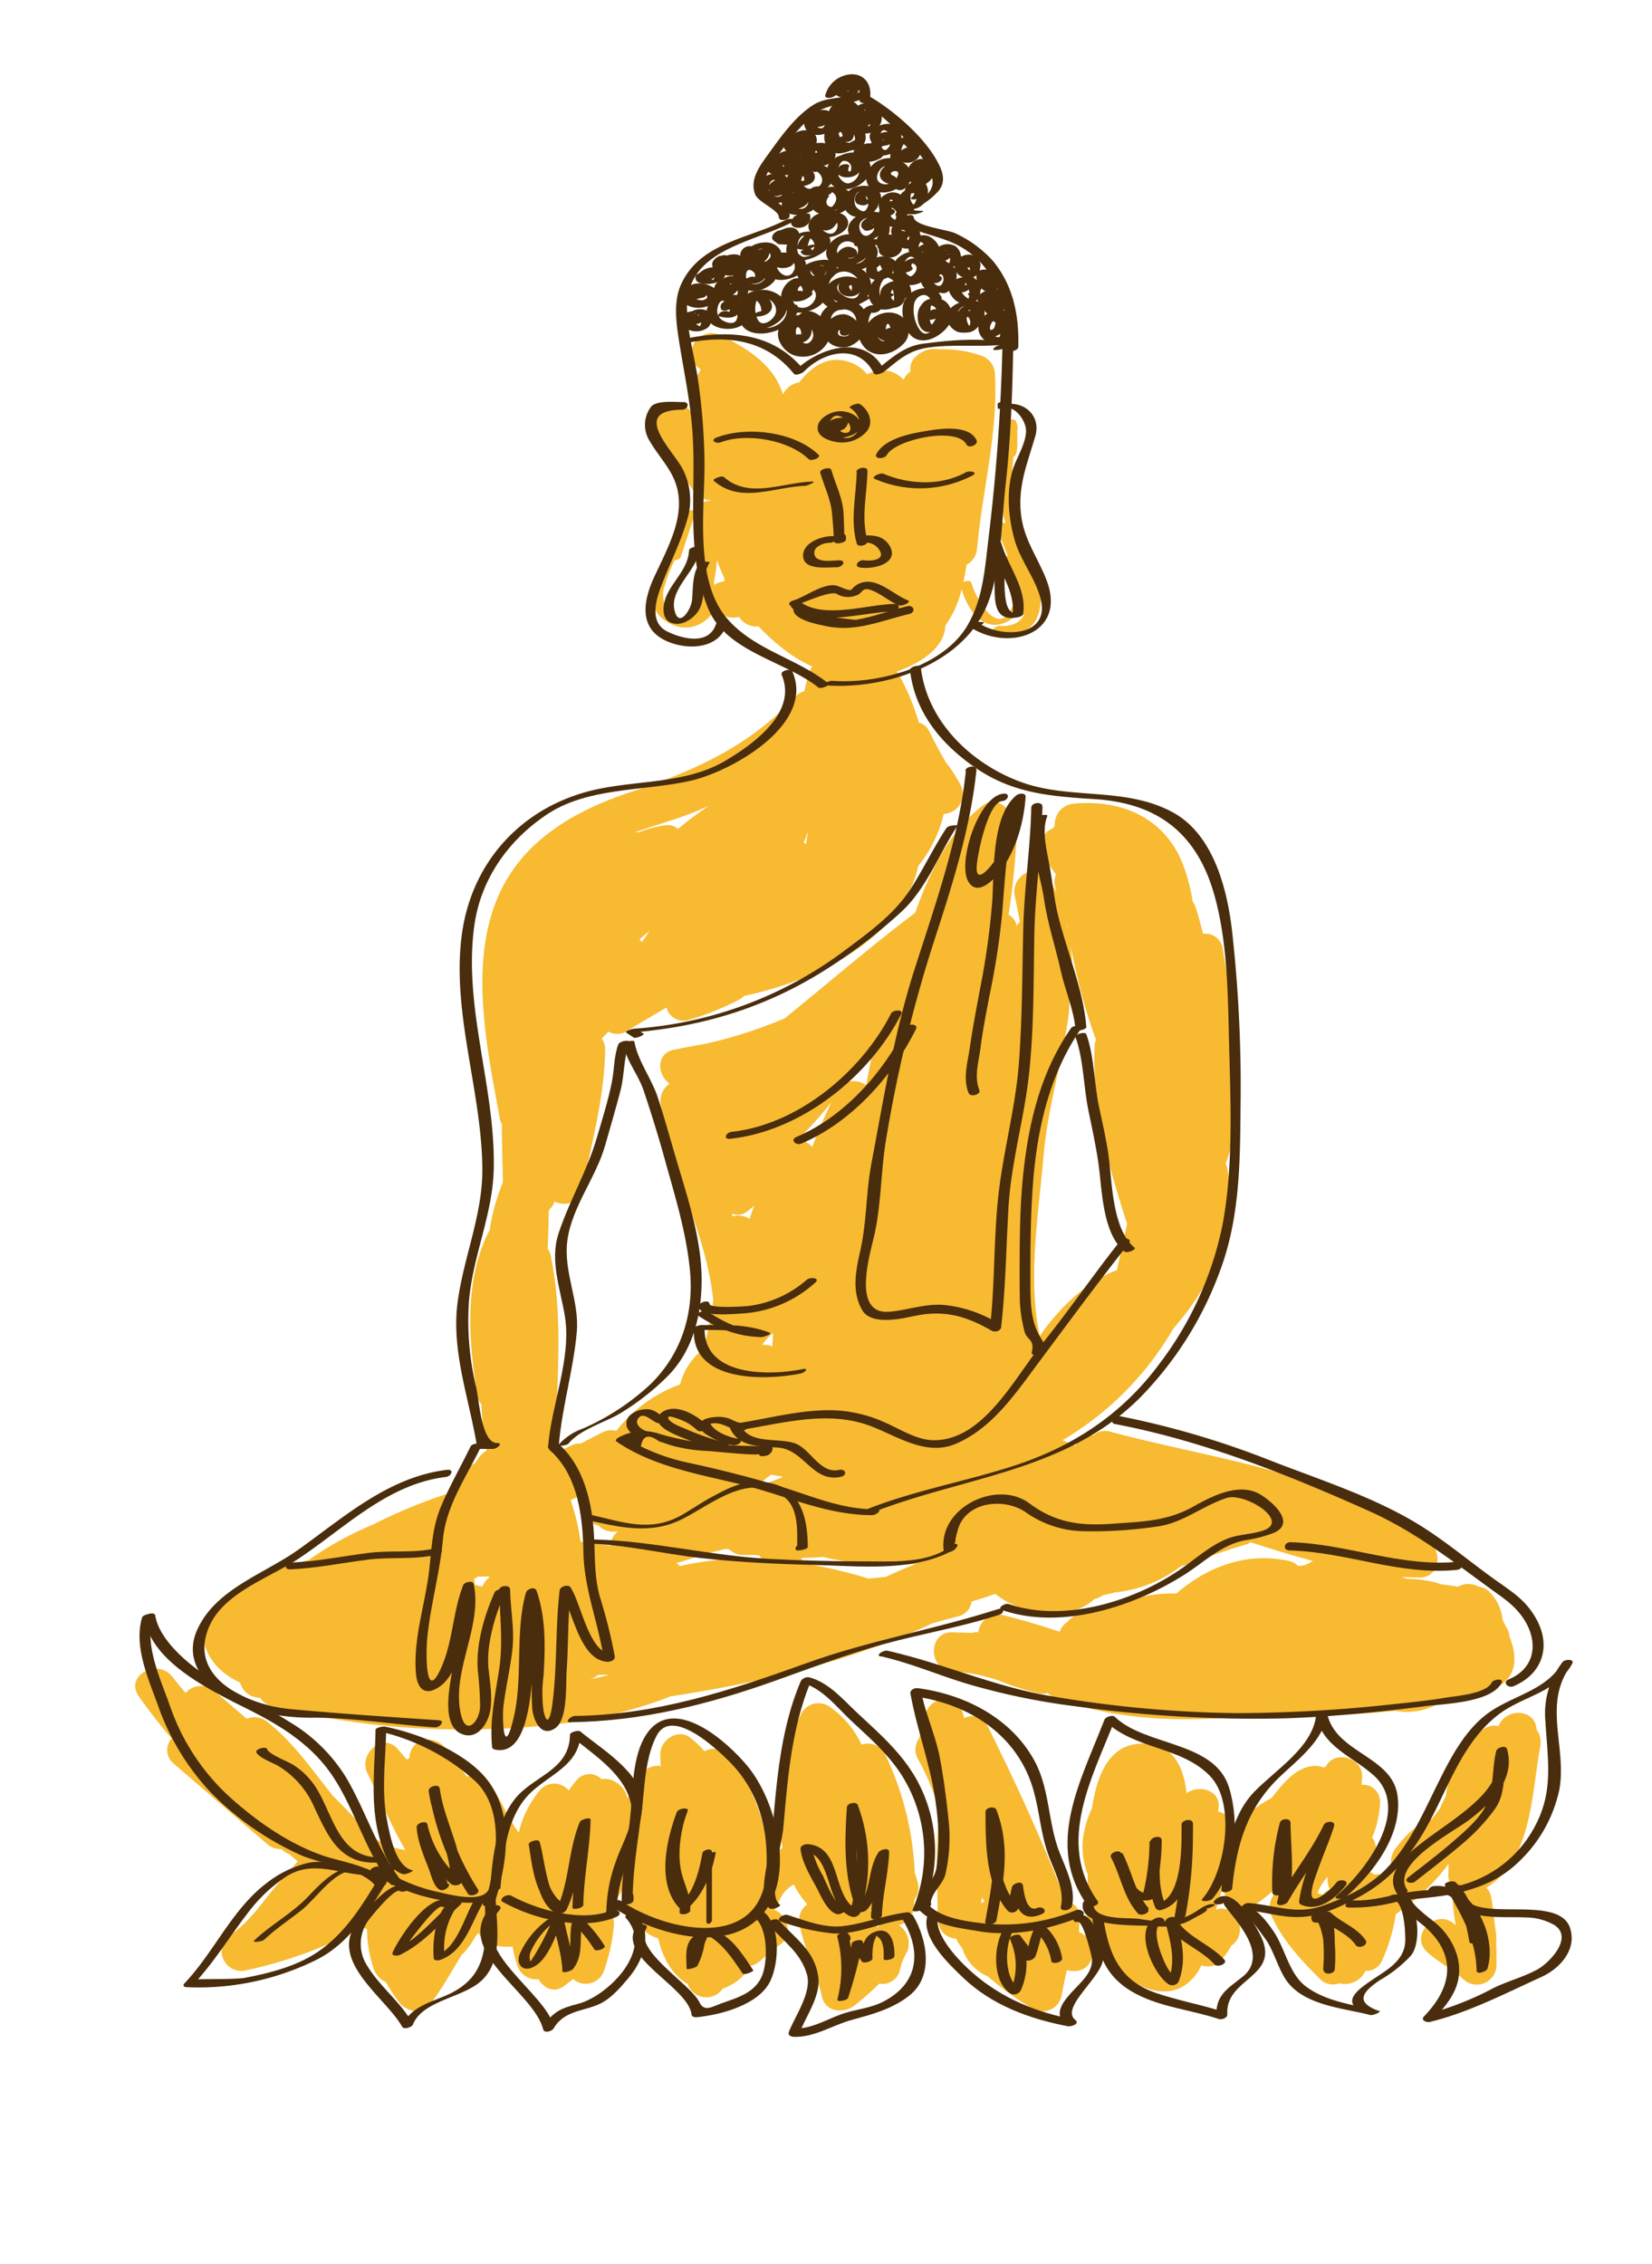 <svg id="layer1" xmlns="http://www.w3.org/2000/svg" viewBox="0 0 295.9 405.39"><defs><style>.cls-1{fill:#f7ba31;}.cls-2{fill:#492d0c;}</style></defs><path class="cls-1" d="M43,301.26A3.68,3.68,0,0,0,46.61,304a3.22,3.22,0,0,0,2,1.46,140.3,140.3,0,0,0,39.58,4.11c10.73-.31,21.81-1.82,31.87-5.81,15.78-2.44,31.68-6.08,46.25-12.76l.67-.33c1.53-.42,3.07-.85,4.62-1.25a3.18,3.18,0,0,0,2.45-2.68l.08,0c1.39-.41,2.76-.86,4.11-1.36,5,4,13.72,4.91,17.78.93a4,4,0,0,0,1.6-.71,17,17,0,0,0,2.09-.47,23.23,23.23,0,0,0,11.75-4.64c3.82-1.21,7.54-2.77,11.48-3.86a3.51,3.51,0,0,0,1.05-.49c3.7,1.2,7.4,2.36,11.15,3.35a4.37,4.37,0,0,1-2.59.91l-.06,0a3,3,0,0,0-1.53-.87c-7.46-1.72-14.63.92-20.25,5.8a25.94,25.94,0,0,0-9.83,1.66,29.43,29.43,0,0,0-7,2.05,3.48,3.48,0,0,0-2.63,1.34,3.25,3.25,0,0,0-1.43,1.8q-5.06-1.69-10.21-3a3.57,3.57,0,0,0-4.37,3.08,3.44,3.44,0,0,0-1.19.12l-3.39-.11c-4.52-.18-4.5,6.81,0,7a31.52,31.52,0,0,1,8.12,1.6,49.63,49.63,0,0,0,7,2.28,3.42,3.42,0,0,0,1.86,0,4.08,4.08,0,0,0,1.35.85c11.43,4.31,24.58,4.51,36.9,2.93a3.62,3.62,0,0,0,1.73.4,208.88,208.88,0,0,0,22.31-1,11.35,11.35,0,0,0,7.28-1.07,71.3,71.3,0,0,0,8.86-2.23c5.8-1.89,5.91-5.88,4.3-10a3.43,3.43,0,0,0-.42-1.42c-.3-.53-.55-1-.8-1.54a8.24,8.24,0,0,0-2.15-4.79,3,3,0,0,0-2.11-1.16,3.75,3.75,0,0,0-3.75,0c-1-.19-2-.33-2.88-.42a20.12,20.12,0,0,0-6.26-1c-.34-.13-.69-.23-1-.35,1,.07,2.08.12,3.13.13,3.79.06,4.36-4.57,1.76-6.52-16.28-12.24-37.86-14.47-57-19.6a3.19,3.19,0,0,0-3.07.65,3.33,3.33,0,0,0-3.24,1.87l-2.26-1a55.54,55.54,0,0,0,19.85-20c7-8,11.88-18,9.62-28.83a3.16,3.16,0,0,0-.28-.72,3.17,3.17,0,0,0,.28-.62c4-12.39,1.16-25.46-.8-38a3.17,3.17,0,0,0-3.51-2.51c-.39-1.58-.81-3.15-1.31-4.71a3.5,3.5,0,0,0-.52-1,35.6,35.6,0,0,0-1.47-5.9c-3-8.82-10.87-12.52-19.83-11.69a3.71,3.71,0,0,0-3.42,3.89,3.5,3.5,0,0,0-.31.53,3.28,3.28,0,0,0-1.7,4.85,26.93,26.93,0,0,0,2.21,3.38,3.8,3.8,0,0,0-.16,2.2c.09.42.19.82.29,1.23-.34-.78-.71-1.55-1.11-2.32-1.94-3.68-7.16-1-6.4,2.7.33,1.58.64,3.14.93,4.69a3.18,3.18,0,0,0-.57.72,3.09,3.09,0,0,0-1.45-2A147.43,147.43,0,0,0,182.19,148a3.16,3.16,0,0,0-1.61-2.89c-1-1.39-2.87-2.15-4.46-.94-6.17,4.7-9.52,11.82-12.19,19.26-8,6.05-15.58,12.59-23.35,18.9a82.73,82.73,0,0,1-14.14,4.55c-1.88.35-3.76.69-5.63,1.06-3.39.66-3.09,4.52-.87,6.11a3.74,3.74,0,0,0-1.58,3.81c1.73,12.06,8.16,22.88,9.4,35q-.53,3.63-1.38,7.24a3.85,3.85,0,0,0-.08,1.25,11.35,11.35,0,0,0-4.47,6.53,25.48,25.48,0,0,0-11.44,8.34,3.45,3.45,0,0,0-2.45.24c-1.31.66-2.6,1.33-3.87,2a3.54,3.54,0,0,0-1.75.36c-1.1.54-2.18,1.05-3.22,1.61l-.14.05a3.14,3.14,0,0,0,.61-1.84c.08-11.32,1.41-22.63-.93-33.82a3.3,3.3,0,0,0-.55-1.26c.09-2.18.18-4.36.19-6.53,0-.18.11-.37.16-.54a2.69,2.69,0,0,0,.88-1.35c1.85.9,4.42.37,4.93-2.1,1.72-8.29,4-16.47,4.14-25a3.28,3.28,0,0,0-.6-2.07c.39-.42.79-.84,1.19-1.25a3.21,3.21,0,0,0,3.29-.08c2.33-1.48,4.76-2.81,7.11-4.25a3.14,3.14,0,0,0,4.09,2.2,49.12,49.12,0,0,0,8.86-3.56,3.28,3.28,0,0,0,.94-.71c13.29-2.77,28.25-10.4,31.15-23.05,0,0,0-.1,0-.15a23.33,23.33,0,0,0,4.63-9.4,3.52,3.52,0,0,0,3-5.17,25.77,25.77,0,0,0-2.6-4c-1.07-1.82-2.06-3.68-3-5.59a2.93,2.93,0,0,0-1.88-1.58,40.38,40.38,0,0,0-3.73-8.85c-.07-.11-.14-.19-.21-.29,4.06-1.39,8.56-4.18,8.69-8.2a19,19,0,0,0,2.93-6.52c1,3.44,3.72,7.81,7.93,5.89a6.47,6.47,0,0,0,2.32-1.76s0,0,0,.07c.08.33.5.41.93.35-.7,1.35-2.05,2.16-4.42,2-.59,0-2,1-.94,1.19l.22.05v0h0c11.62,2,8.2-10.84,5.3-17.74a.67.67,0,0,0-.22-.25c-.57-1.93-1.14-3.87-1.6-5.83a23.16,23.16,0,0,1-.23-7.73.79.79,0,0,0,.45-.49,7.52,7.52,0,0,0,.21-2.55,13.53,13.53,0,0,0,0-1.56,2.38,2.38,0,0,0-.21-1.67c-.07-.36-.56-.43-1-.33s-.9.32-.9.69a38.5,38.5,0,0,1-.49,5.18.76.76,0,0,0-.32.44,32.29,32.29,0,0,0,.8,12.2c-.64-.23-1.83.2-1.59.79.66,1.66,1.32,3.31,2,5-.27.17-.45.39-.39.65l1.71,6.82a6.79,6.79,0,0,1-.46,1.65c-2.59,6.14-6.8-2-7.34-4.18-.12-.48-.91-.46-1.45-.19.22-1,.4-2,.55-3.08A3.56,3.56,0,0,0,175,98.3c.94-10.47,3.79-20.7,3.21-31.28a3.59,3.59,0,0,0-2.57-3.38,21.24,21.24,0,0,0-7.47-1.1,4.81,4.81,0,0,0-4,1.2,2.9,2.9,0,0,0-1.07,2.78A3.44,3.44,0,0,0,161.84,68a5.14,5.14,0,0,0-6.48-.95,7.32,7.32,0,0,0-4.76-2.58c-3.14-.35-5.62,1.64-7.45,4a3.87,3.87,0,0,0-2.92,2.19c0-.16-.09-.32-.14-.47-1.69-5-6.46-7.95-11-10.15-4-1.92-7.44,3.73-3.68,6a3,3,0,0,0,0,.42,3.23,3.23,0,0,0-.8,2.27c0,1.21.07,2.42.16,3.62A3.86,3.86,0,0,0,123.9,74a3.16,3.16,0,0,0-3.76-1.5c-2.62-.51-5.66,2.2-3.83,5.11s3.45,5.66,6.16,7.93l.07,0c.58.82,1.18,1.63,1.79,2.45a4,4,0,0,0,2.93,1.6.57.57,0,0,0,0,.13c-.54-.18-1.67.25-1.67.77,0,4.69.06,9.36.39,14a19.54,19.54,0,0,1-2.72,6.57.29.29,0,0,0-.06.18,2.48,2.48,0,0,1-.47,0,4.82,4.82,0,0,1-3.9-5.51,26.25,26.25,0,0,1,2-5.4c.47-.07,1-.29,1.09-.59l2.4-7.22c0-.14,0-.23-.15-.29l.15-.51c.22-.69-1.68-.27-1.92.25-1.25,2.66-2.21,5.44-3.36,8.13-2,3.88-3.83,8.51.25,11.14,3.78,2.43,7.17.64,9.1-2.45a3.16,3.16,0,0,0,3,1.8,3.88,3.88,0,0,0,1-.14h0a3.57,3.57,0,0,0,3.47,1.7,38.55,38.55,0,0,0,5.37,4.73,23,23,0,0,0,4.26,2.46,3.52,3.52,0,0,0-.62,1.24c-.29,1.06-.56,2.13-.82,3.19a3.09,3.09,0,0,0-1.49.89c-8.47,9.07-18.2,13.36-29.75,17.21-7.55,2.51-15.09,6.34-20.07,12.72-9.94,12.74-5.87,31.16-3.22,45.67a3.7,3.7,0,0,0,.37,1.05c0,3.46.12,6.93.19,10.39a36.42,36.42,0,0,0-2.37,8.54c-4.69,8.92-3.76,20-2.2,29.75a2.79,2.79,0,0,0,.71,1.46,66.48,66.48,0,0,0,.9,8.17c0,.06,0,.11,0,.16a4.35,4.35,0,0,0-1.3,1.15c-.26.35-.5.72-.74,1.07a3.94,3.94,0,0,0-1.66,1.34,19.14,19.14,0,0,0-2.12,3.74A96.44,96.44,0,0,0,66.77,273a60.23,60.23,0,0,0-11,6c-.12.09-.23.19-.34.29-2.3.57-4.56,1.21-6.78,2-7.05,2.38-16.68,9.08-9.9,16.95A12.78,12.78,0,0,0,43,301.26Zm86.4-197.07a2.32,2.32,0,0,0-1.37.52l-.09.13-.06-.69a24.61,24.61,0,0,0,.52-3.92,30.06,30.06,0,0,0,1.29,3.17c0,.19.09.36.14.54A2.55,2.55,0,0,0,129.43,104.19Zm15,45.48.32-.74c-.14.76-.26,1.53-.36,2.29a3.88,3.88,0,0,0-.39-.42C144.16,150.43,144.31,150.05,144.45,149.67Zm-29.45,19a4.52,4.52,0,0,0-.4-.49c.6-.48,1.18-1,1.77-1.45C115.9,167.36,115.44,168,115,168.66Zm6.59-22.22c1.85-.63,3.65-1.36,5.41-2.15a63.27,63.27,0,0,0-5.51,4.13,2.71,2.71,0,0,0-2.16-.67,20.44,20.44,0,0,0-4.88,1.27h-.69C116.38,148.11,119,147.3,121.59,146.44ZM86.43,284.08l-.89-.15a3,3,0,0,0-.51-.25,3.85,3.85,0,0,0-.12-1l.09,0,.64-.4a3.53,3.53,0,0,0,.92,0l1,0a1,1,0,0,0,.12.17A3.24,3.24,0,0,0,86.43,284.08Zm19,16.64.4-.1a3.4,3.4,0,0,0,1.29-.72l2,0C107.87,300.22,106.65,300.49,105.42,300.72Zm34.88-36.28a47.89,47.89,0,0,1-4.67,1.63q1.16-1.05,2.43-2h.16Zm-18.5,16a3.52,3.52,0,0,0-.68-.58,31,31,0,0,0,3.63-1.14l.8-.33c1.5-.34,3-.7,4.51-1.07a4.18,4.18,0,0,0,.61.15,3.46,3.46,0,0,0,2.3.95h.94c.36,0,.74,0,1.11,0l1,.11c.1.14.2.28.3.44l.15.18A52.73,52.73,0,0,0,121.8,280.42Zm33.75,2.22a82.08,82.08,0,0,0-12.34-2.83,3.15,3.15,0,0,0,.48-.88c1.25,0,2.5-.06,3.75-.16A51.62,51.62,0,0,0,164.17,280q-2.79,1.06-5.49,2.34C157.64,282.48,156.59,282.57,155.55,282.64Zm47.7-9.09-1.08.19c0-.1,0-.2,0-.3Zm-12.08-108.1c.05.37.11.73.17,1.1-.1-.48-.2-1-.31-1.44C191.08,165.22,191.12,165.34,191.17,165.45Zm-4.25,41.42c.66-7.91,3-15.71,4.25-23.53a30.58,30.58,0,0,0,.4-4.68,3.62,3.62,0,0,0,.25-.94,38.7,38.7,0,0,0-.09-8.75,96.76,96.76,0,0,0,4.58,17.2,3.23,3.23,0,0,0-.26,1.17c-.46,10.87,2.44,21.43,5.82,31.73-.58,2.78-1.21,5.56-1.82,8.34a4.32,4.32,0,0,0-.66.23c-5.52,2.46-9.73,6.69-13.16,11.54C184,228.81,186.07,217.07,186.92,206.87ZM155.5,189.82a4.15,4.15,0,0,0,.72-1c-.4,1.86-.75,3.69-1.08,5.47a4.13,4.13,0,0,0-3.07-.63C153.18,192.32,154.31,191,155.5,189.82Zm-6.59,7.57c-1.25,2.6-2.4,5.25-3.43,8A4.22,4.22,0,0,0,143,204,87.21,87.21,0,0,0,148.91,197.39Zm-10.46,41.28c0,.81-.08,1.62-.1,2.42a3.21,3.21,0,0,0-1.37-.29l-.47,0A12.83,12.83,0,0,1,138.45,238.67Zm-4.52-21.83,1.16-.92c-.29.77-.57,1.54-.84,2.32a3.86,3.86,0,0,0-3-.46c-.06-.16-.11-.33-.16-.49A2.72,2.72,0,0,0,133.93,216.84Zm-29.14,50.45a4.25,4.25,0,0,0,.24,1,3.26,3.26,0,0,0,2.17,4.87,3.65,3.65,0,0,0,2.5,1.1c.35,0,.69,0,1,0a2.81,2.81,0,0,0-1.28,2.53q-2.7-.45-5.43-.74a40.28,40.28,0,0,0-1.78-7.44C103.11,268.2,104,267.77,104.79,267.29Z"/><path class="cls-1" d="M163.84,335.3a54.36,54.36,0,0,0-5.39-21.37,3.46,3.46,0,0,0-4.13-1.54,16.79,16.79,0,0,0-5.95-6.94,3.51,3.51,0,0,0-4.79,1.26,40.45,40.45,0,0,0-3.43,24.2,21.82,21.82,0,0,0-2.59,1.49c-.28-6.21-2.78-12.11-6.38-17.67a4,4,0,0,0-5-1.16,17.28,17.28,0,0,0-2.64-2.5c-2.17-1.62-5.31.57-5.26,3,0,.71,0,1.44.09,2.16a3.46,3.46,0,0,0-4,2.83,2.92,2.92,0,0,0-1.25,1.26c-.21.47-.4,1-.59,1.53h-.17c-.39-2-2.73-3.71-4.59-3.25a3,3,0,0,0-4.53.21,15.45,15.45,0,0,0-1.36,1.8,3.38,3.38,0,0,0-5.06-.19,18.38,18.38,0,0,0-3.91,7.74c-.79-1.14-1.53-2.34-2.22-3.56a46.11,46.11,0,0,0-2.81-5.08,3.38,3.38,0,0,0-4.23-1.39c-1.3-1.66-2.61-3.31-3.79-5-1.9-2.72-6.43-1.91-6.52,1.66a4.67,4.67,0,0,0-.49.27l-1.56-1.83c-2.71-3.22-7.14.87-5.5,4.24,2.27,4.66,4.26,9.36,6.81,13.79a13,13,0,0,1-5.73-2.31,4.24,4.24,0,0,0-.4-.48Q63,325,59.6,321.51c-3.68-4.56-7-9.46-11.6-13.1a3.61,3.61,0,0,0-3.81-.64c-1.93-1.67-3.86-3.34-5.81-5a3.62,3.62,0,0,0-5.13.37c-.8-.94-1.59-1.89-2.35-2.87-2.68-3.48-8.7-.21-6,3.53,1.84,2.6,3.8,5.09,5.84,7.5a3.1,3.1,0,0,0,.32,4.44L47.87,330.2a3.49,3.49,0,0,0,2.52.88l.59.47a3.41,3.41,0,0,0,.9.5l1.45,1.23A15.3,15.3,0,0,0,52,335c-3.81,3.41-6.1,8.26-10.66,11.41a3.52,3.52,0,0,0,2.69,6.4,78.49,78.49,0,0,0,21-7.74c.11.06.22.1.33.17s.25.12.38.18A22.23,22.23,0,0,0,67,352.72a4.09,4.09,0,0,0,2.12,2.19,31.36,31.36,0,0,0,2.24,3.46c1.22,1.62,3.94,2.63,5.5.71,2.21-2.72,3.93-6,5.89-9.13a3.09,3.09,0,0,0,.53-.5,17.11,17.11,0,0,0,1.81-2.6c.19-.26.39-.52.59-.76a4.55,4.55,0,0,0,3.3,2.32,10.11,10.11,0,0,0,2.84.12,16.82,16.82,0,0,0,.85,3.39,3.57,3.57,0,0,0,3.79,2.48c.93,1.57,2.76,2.56,4.56,1.22.56-.42,1.1-.84,1.63-1.26a3.46,3.46,0,0,0,5.59-1.64,33.56,33.56,0,0,0,1.73-8.15,2.9,2.9,0,0,0-.84-2.28,17.79,17.79,0,0,0,1.37-2.49,3,3,0,0,0,1-1.8c.86,4.38,2.83,8,6.4,9.09.75,3.32,2.39,6.5,5.27,8.15a3.54,3.54,0,0,0,6.28.84,9.39,9.39,0,0,0,5-4.06,3.58,3.58,0,0,0,1-.41c1.47-.92,2.55-2.31,4-3.21,2.84-1.77,1.63-5.55-.76-6.41a3.11,3.11,0,0,0,.76-1.3,5.78,5.78,0,0,1,2.72-3.26A18.66,18.66,0,0,0,144.6,341a3.47,3.47,0,0,0-1.37,3.69c.9,4.43,3,8.46,4,12.84.68,2.81,3.91,3.07,5.85,1.54a53,53,0,0,0,4.41-3.89,3.2,3.2,0,0,0,3.71-2.47,10.34,10.34,0,0,1,1.25-3.17,3.92,3.92,0,0,0-1.44-4.82,3.71,3.71,0,0,0,2.72-3.37c0-.4,0-.81.07-1.21a3.44,3.44,0,0,0,.61-2.93C164.25,336.59,164.05,335.94,163.84,335.3Zm-6.71,9.83a9.07,9.07,0,0,0-1.21-3.09l.06-.12a21.64,21.64,0,0,0,1.79,1.92,4.5,4.5,0,0,0,.56.44A2.93,2.93,0,0,0,157.13,345.13Z"/><path class="cls-1" d="M193.3,346a10.77,10.77,0,0,1,.12-2.27,2.84,2.84,0,0,0-2.52-3.28.13.13,0,0,0,0-.06c-4.15-10.67-8.89-21.07-14-31.32a3,3,0,0,0-4.19-1.42l-.27-.95c-1.21-4.05-6.4-2.81-6.88.93a16.15,16.15,0,0,1-1,3.75,3.34,3.34,0,0,0-.11,3.63,44.36,44.36,0,0,1,3.88,9.52c-.85,6.35-.4,12.78-.35,19.2a3.48,3.48,0,0,0,3.31,3.41,3.37,3.37,0,0,0,.38.76c.22.33.46.64.7,1a8.22,8.22,0,0,0,4.58,5,58,58,0,0,0,8,5.78,3.52,3.52,0,0,0,5.14-2.09c.31-1.61.62-3.21,1-4.8a6.25,6.25,0,0,0,1.27.14C196.49,353,196.8,347.05,193.3,346Zm-17.6-5.26.21-1c.14.25.28.51.43.76A5.17,5.17,0,0,0,175.7,340.78Z"/><path class="cls-1" d="M275.23,309.72c-.17-3.81-5.51-4-6.83-.64a3.25,3.25,0,0,0-2.43.38c-4.57,2.74-6.31,7.28-7,12.15-.37.69-.73,1.4-1,2.12-.48.68-1,1.35-1.51,2-2.84,1.12-4.29,2.4-6.43,5.16a3.83,3.83,0,0,0-.71,3.56q-.72.65-1.5,1.23a4,4,0,0,0-1.68,0,3.33,3.33,0,0,0-.81-.53c.28-1.09.53-2.19.92-3.26a3,3,0,0,0-.48-2.88,17.68,17.68,0,0,0,1.41-6.08,3.05,3.05,0,0,0-3.32-3.35c.05-.48.09-1,.11-1.46.15-3.41-5-4.87-6.52-1.77v0a3.45,3.45,0,0,0-.46.12,3.33,3.33,0,0,0-1.32-.28c-3.41,0-5.89,3.17-7.93,5.79a17,17,0,0,0-7,6.34c0-.5-.11-1-.19-1.53a2.88,2.88,0,0,0-2.37-2.42l.09-.67c.39-3.22-3.6-4.21-5.74-2.61-.55-5.28-2.86-9.44-8.74-8.85-5.22.53-7.31,5.62-8.2,11.56A18.18,18.18,0,0,0,194,329a13.75,13.75,0,0,0,.84,6.66,52.68,52.68,0,0,1-.31,5.57,3.88,3.88,0,0,0,2.42,4.21,12.9,12.9,0,0,0,9.26,10.82c4.36,1.2,7.37-1.07,9-4.36a3.43,3.43,0,0,0,2.91-.29,13,13,0,0,0,2.41-3.21c3.42-2.38.64-7.78-2.76-6.46a25.42,25.42,0,0,0,1.3-4.7c.17-.37.32-.73.46-1.09a3.45,3.45,0,0,0,.14.34c-.09.24-.19.49-.27.73-1,2.91,2.63,5.55,5.14,4a24.81,24.81,0,0,0,3.7-2.9l.42-.09.21.05-.06.24a3.89,3.89,0,0,0-1,4.65c2,4.37,5.21,7.76,8.57,11.14a3.27,3.27,0,0,0,3.54.8,4,4,0,0,0,4.65-2.21,3.06,3.06,0,0,0,2.92-1.71,32.06,32.06,0,0,0,2.53-8.47,38.5,38.5,0,0,0,9.46-9c0,.71-.05,1.41-.06,2.11a3.64,3.64,0,0,0,1.43,2.81,3,3,0,0,0-.63,2,35.1,35.1,0,0,0,.54,4.1l-.18-.16c-3.3-3.06-8.27,1.88-4.95,4.95,2,1.83,4.46,3,6.42,4.82a3.53,3.53,0,0,0,6-2.48c0-1.31,0-2.62-.07-3.92A3.65,3.65,0,0,0,268,347a19.7,19.7,0,0,0-.29-2.55c-.14-1.6-.33-3.2-.63-4.8a3,3,0,0,0-.88-1.65c8.22-4.93,8.09-16.75,9.7-25.37A3.79,3.79,0,0,0,275.23,309.72Zm-38.32,29.54L236,339a7.82,7.82,0,0,1,1.79-2.92c0,.14,0,.29,0,.44a3.52,3.52,0,0,0,.41,1.76A3.59,3.59,0,0,0,236.91,339.26Z"/><path class="cls-2" d="M155.83,17.71c.35-2.22-.63-4.23-3-4.41a5.07,5.07,0,0,0-5,3.73c-.26.79,1.7.55,2-.19.37-1.13,1.32-2.54,2.69-2.24s1.64,2.09,1.46,3.3c-.14.88,1.82.58,1.94-.19Z"/><path class="cls-2" d="M154,16.44c-2.64,1.46-5.76.66-8.47,2.44-3.16,2.08-5.55,5.45-7.73,8.46-1.56,2.16-3.63,4.73-2.52,7.5.55,1.37,4.21,2.78,4.22,4,0,.93,1.94.57,1.94-.19s-.64-1.32-1.34-1.8c-2.7-1.87-4.09-3.4-2.2-6.74A42.1,42.1,0,0,1,145.19,21c3.1-3,6.41-1.73,9.64-3.52,1.16-.64.1-1.49-.81-1Z"/><path class="cls-2" d="M153.51,17.69c3.83,2.14,7,5.48,10,8.64A12.26,12.26,0,0,1,167,32.1c.6,2.95-3.92,4.9-5.87,6-.31.19-.26.26.1.26h2.62c.37,0,2.19-.62,1.26-.62-2.69,0-1.07-.4.26-1.24A12.54,12.54,0,0,0,168,34.3c1.47-1.63.92-3.46,0-5.19-2.4-4.62-8.21-9.59-12.64-12.07-.48-.26-2,.54-1.83.65Z"/><path class="cls-2" d="M140.78,39.36c-6.57,3.39-15.3,4-18.76,11.5-1.4,3-.93,6.72-.45,9.84.88,5.65,2.08,11.1,2.47,16.82.72,10.44-1.3,21.65,2.86,31.55,3.21,7.66,13.75,9.31,19.65,14,.48.39,2.24-.37,1.81-.71-5.7-4.54-13.36-6-18.18-11.67-5.94-7-3.87-19.95-4-28.39a111.2,111.2,0,0,0-1.13-14.12c-.62-4.29-1.89-8.41-2-12.76-.26-10.69,11.49-11.83,18.89-15.65,1.15-.59-.61-.71-1.16-.43Z"/><path class="cls-2" d="M147.7,122.71c10.89.85,25-3.74,29.25-14.72,2.45-6.35,2.41-14.3,3.15-21,1-8.77,1.29-17.94,1.41-26.77,0-.33-1.92-.06-1.93.52A351.84,351.84,0,0,1,177,96.87c-.63,5.34-1,10.59-3.81,15.28-4.55,7.49-16.24,10.37-24.21,9.75-.42,0-2.22.73-1.25.81Z"/><path class="cls-2" d="M161.73,39.4c.14,1.15,1.42,1.46,2.36,1.82,3.11,1.17,5.95,1.59,8.82,3.49,5.94,3.92,7.72,10.88,7.54,17.6,0,.92,1.92.57,1.94-.19.15-5.62-.86-10.86-4.46-15.31a20.83,20.83,0,0,0-6.74-5c-1.39-.72-7.32-1.26-7.53-2.91-.09-.78-2-.32-1.93.52Z"/><path class="cls-2" d="M123.35,61.34c7.36-1.39,14-.36,18.85,5.58.34.42,1.51-.1,1.79-.38,3.73-3.8,9.9-5,12.52.29.24.5,1.42,0,1.71-.18,2.72-2.12,4.4-3.93,8.23-4.44,4.33-.57,8.49-.09,12.76-.44-.58,0-2.09,1-.81.9a4.55,4.55,0,0,0,2.29-.7c.34-.2.59-.54,0-.63-5.32-.87-10.12-.49-15.41.21-3.51.46-5.94,2.86-8.6,4.94l1.72-.18c-3.38-6.82-11.91-4.08-16.22.3l1.79-.39c-5.21-6.36-12.57-7.2-20.34-5.74-.82.16-1.67,1.11-.32.86Z"/><path class="cls-2" d="M149.76,76.11l-.18.11,1.15-.36c.3,0-.19-.08-.19-.08a2.07,2.07,0,0,0-.74.1c-.14,0-1,.28-.88.57a5.94,5.94,0,0,0,.18.6c.06.12.23.35.35.35h.43c-.11,0-.23-.3-.34-.35s0-.07,0,0c0,.19.44.1.55.09a1.86,1.86,0,0,0,1.49-.72c.18-.31.54-1,.42-1.39,0-.12-.24-.15-.34-.15a2.3,2.3,0,0,0-1.47.41l1.53-.34c-1.18-.34-3.25-.09-3.63,1.33-.44,1.69,1.65,2.19,2.86,2.07s3.73-1,3.12-2.71c-.51-1.49-2.48-2.11-3.89-2s-3.74,1.26-3.73,3,2.37,2.38,3.64,2.55a5.9,5.9,0,0,0,5.2-2c1.26-1.66.3-3.81-1.27-4.84-.48-.3-2.12.48-1.82.67A3.57,3.57,0,0,1,154,75.88a2.55,2.55,0,0,1-2.11,2.55c-2,.14-4.67-1.87-2.69-3.72.77-.71,1.95.12,2.56.72s.95,2-.19,2.08A1.45,1.45,0,0,1,150,75.89a1.19,1.19,0,0,1,.16-.39c.2-.2.12-.17-.25.1a1.37,1.37,0,0,0,.4.09,2.35,2.35,0,0,0,1.43-.54,5.08,5.08,0,0,1-1.37.25h0a.79.79,0,0,1-.34,0,2.59,2.59,0,0,1-.42,1.36A3.84,3.84,0,0,1,151,76.4h0a2.06,2.06,0,0,1,.55.06s0,0,0,0-.26-.08-.34-.08h-.44a.84.84,0,0,1,.35,0,2.53,2.53,0,0,1-.19-.45l-.88.55,0,0h-1a2.38,2.38,0,0,0,2.24-.33c.32-.2.24-.43-.12-.45a2.35,2.35,0,0,0-1.37.36Z"/><path class="cls-2" d="M158.83,81.48c1.54-2.81,12.62-5.19,14.3-1.86.38.75,2.22,0,1.77-.84-1.44-2.85-6.75-2-9.19-1.58-2.77.45-7.22,1.34-8.72,4.07-.52,1,1.44.94,1.84.21Z"/><path class="cls-2" d="M146.61,81.42c-4.3-4.14-12.83-5.16-18.26-3.08-1.26.48-.12,1.19.77.85,4.56-1.74,12.12-.44,15.7,3,.51.49,2.34-.25,1.79-.78Z"/><path class="cls-2" d="M122.29,72c-1.21,0-5-.41-5.8,1a5.39,5.39,0,0,0-.26,5.74c2.27,3.94,5.24,6.15,5.38,11.09.14,4.61-2.6,9.5-4.49,13.62-2.1,4.61-2.65,9.46,2.81,11.56,3.6,1.39,8.77,1.09,10.16-3.05.35-1-1.58-1-1.84-.21-1.35,4-6.34,2.52-8.78,1.3-3.25-1.63-1.93-5.79-1-8.19,1.48-3.91,3.38-7.6,4.57-11.64a12.11,12.11,0,0,0-.88-9.46c-2-3.49-9.14-10.31,0-10.4,1.09,0,1.5-1.4.18-1.38Z"/><path class="cls-2" d="M123.41,98.62c-.15,3.13-2.79,5.3-4,8-.72,1.61-1.1,4.49,1.12,5,1.68.42,3.47-.73,4.4-2,1.87-2.62.44-6.18,2.16-8.87.19-.3-1.59-.18-1.92.32-1.22,1.9-1,4.29-1.22,6.44-.18,1.63-2.3,5-3.11,1.88-1.06-4.08,4.32-7.34,4.52-11.35,0-.38-1.91-.11-1.94.52Z"/><path class="cls-2" d="M178.71,72.49l0,.6c0,.27.95,0,1,0,2-.56,3.69,1.89,4,3.41.4,1.91-1.08,4.57-1.8,6.24-1.8,4.13-1.39,9.47-.25,13.68,1,3.83,3.77,7,4.75,10.86,1.71,6.81-7.09,7-11.07,4.3-.51.24-1,.79-1.54.79h.87c.4,0,2.2-1,1.26-1h-.87c-.18,0-1.94.47-1.54.75,6.83,4.71,17.56,1.56,14-8.07-1.47-3.94-3.88-7-4.55-11.27-.85-5.39,1-9.65,2.46-14.65,1.14-3.84-2.27-6.61-5.86-5.62l1,0,0-.6c0-.26-1.9,0-1.93.52Z"/><path class="cls-2" d="M177.4,97.74c1.17,4.1,4.65,8.05,3.93,12.52l.85-.54c-3.21.69-1.88-7.81-2.41-9.45-.18-.57-2.1,0-1.93.52,1.09,3.36-1.54,11,4.56,9.72.22-.05.8-.25.85-.54.74-4.61-2.71-8.52-3.91-12.74-.17-.57-2.09,0-1.94.51Z"/><path class="cls-2" d="M156.7,85.76a20.36,20.36,0,0,0,17.48-.62c1.14-.63-.57-.91-1.2-.56-4.48,2.46-10.12,2.19-14.74.25-.57-.24-2.34.59-1.54.93Z"/><path class="cls-2" d="M145.47,86.22c-5.3.17-11.31,3.18-15.82-.81-.38-.34-2.1.4-1.83.65,4.77,4.22,10.86,1.11,16.39.93.39,0,2.19-.8,1.26-.77Z"/><path class="cls-2" d="M146.93,84.68c.74,2.55,1.89,4.7,2.12,7.41.13,1.56.29,3.16.29,4.74,0,.82,2.18.41,2.18-.24v-.53c0-.82-2-.41-2,.24v.53c0,.82,1.72.41,1.72-.24,0-1.38-.09-2.77-.12-4.15-.05-3.07-1.38-5.42-2.21-8.27-.2-.7-2.18-.17-2,.51Z"/><path class="cls-2" d="M153.45,84.51c-.09,4.29-1.2,8.58,0,12.8.23.82,2.16.29,1.93-.52-1.18-4.1-.08-8.29,0-12.46,0-.94-1.93-.6-2,.18Z"/><path class="cls-2" d="M148.88,96c-2,.06-5.4,1.34-5,3.88.39,2.21,4.28,1.7,5.79,1.69A1.46,1.46,0,0,0,151,101c.23-.39-.19-.67-.55-.67-1.24,0-3.32.42-4.32-.51a1.32,1.32,0,0,1,.32-1.92,3.74,3.74,0,0,1,2.22-.71c1,0,1.55-1.25.23-1.21Z"/><path class="cls-2" d="M154.32,97.26a2.85,2.85,0,0,1,3.37,1.55c.7,1.56-2,1.67-2.92,1.51s-2,1.07-.7,1.3c1.72.3,6-.31,5.67-2.87a3.58,3.58,0,0,0-2.44-2.65,6.32,6.32,0,0,0-2.77-.13c-.41.06-1,.25-1.08.74s.53.6.87.55Z"/><path class="cls-2" d="M142.36,108.4c1.54-.43,6.36-2.69,7.51-2.06a3.89,3.89,0,0,0,3.37.31c1.4-.35,1-1.68,2.94-.93,1.73.68,3.13,2,4.87,2.67.57.21,2.33-.62,1.55-.91-2.66-1-5.74-4.47-8.84-2.92a3.45,3.45,0,0,0-1.22,1c-.37.39-2.11-.56-2.75-.7-2.28-.54-5.75,2.13-7.68,2.65-1.15.32-.91,1.24.25.93Z"/><path class="cls-2" d="M141.92,108.91c4.72,3.41,12.76.68,18.07.57,1.08,0,1.51-1.38.19-1.35-4.82.1-12.55,2.74-16.76-.3-.66-.48-2.38.45-1.5,1.08Z"/><path class="cls-2" d="M142.18,108.68c-.76,2.25,4.48,3.16,5.88,3.45,5.26,1.09,9.77-1,14.82-2.2,1.21-.29.83-1.66-.37-1.38-3.1.74-6.09,1.93-9.24,2.44-.26,0-9.6-1-9.24-2.06s-1.57-1.09-1.85-.25Z"/><path class="cls-2" d="M140,120.82c2.9,6.7-5,12.39-10,15.35-6.89,4.12-15.35,3.51-23,5.14-13.08,2.8-22.43,12.61-24.26,25.91-1.93,14.08,3.6,28.19,3.66,42.26,0,8.2-3.38,15.7-4.44,23.74-1.16,8.78,2.15,17.4,3.52,26,0,.24.41.22.61.22h2.17c.78,0,2-1.07.73-1.07-2.74,0-3.17-7.61-3.67-9.84A51,51,0,0,1,84,233c.67-8.13,4.26-15.49,4.44-23.73.31-14.63-5.5-28.85-3.48-43.53,1.15-8.37,6.15-15.39,13.15-20,7.36-4.81,17.27-4.06,25.58-5.94,7.38-1.67,22.33-10.09,18.25-19.52-.31-.72-2.22-.14-1.93.52Z"/><path class="cls-2" d="M110.79,186.89c-.84,2.14-.74,4.57-1.19,6.84-.67,3.36-1.72,6.65-2.68,9.94-1.74,6-4.91,11.25-6.86,17.14-1.65,5,.36,10.09,1.14,15,1.15,7.32-2.36,15.59-3,22.91-.06.66,1.87.27,1.92-.29.61-6.71,2.59-13.21,3.19-19.91.5-5.61-2.45-10.77-1.68-16.46.82-6,5.15-11.25,6.77-17,.93-3.32,1.93-6.61,2.78-9.94.69-2.77.53-5.86,1.56-8.48.2-.51-1.69-.28-1.92.29Z"/><path class="cls-2" d="M84.28,259c-1.74,3.62-3.77,7.09-5.31,10.8s-1.65,7.34-2.07,11.13c-.7,6.26-2.87,12.22-2.41,18.56.18,2.51,1.32,4.2,3.76,2.82,5.29-3,4.63-13.53,6.55-18.36l-1.88.19c1,4.7-1.26,10.75-2,15.41-.42,2.79-1.82,9.32,1.67,10.88,2.93,1.3,4.85-1.88,5.24-4.24s-.08-5-.33-7.45c-.43-4.25,1.2-9.66,2.92-13.49.42-.94-1.52-.8-1.82-.13-1.89,4.19-3.42,9.51-3,14.14a61.23,61.23,0,0,1,.39,6.2c0,2.63-2.44,5.51-3.39,1.69-1.92-7.73,3.91-15.87,2.24-23.53-.16-.72-1.67-.31-1.87.2-2,5.08-1.83,10.78-4.36,15.67s-2.27-4.28-2.1-6c.57-6,2.28-11.85,2.83-17.87s4.22-11.22,6.75-16.47c.45-.92-1.5-.8-1.82-.13Z"/><path class="cls-2" d="M89.44,284.78c.08,4.68.68,9.24,0,13.89s-1.79,9.3-1.29,14.17c0,.29.4.42.63.46,8.65,1.55,6.11-23.56,7.41-28.22l-2,.33c2.3,6.73.68,13.51,1.14,20.39.14,2.09,1.54,5.46,4.16,3.61,2.24-1.58,1.83-7.87,2-10.14.34-4.86.19-9.79.75-14.63.12-1-1.85-.76-2,.14-.79,6.78-.41,13.65-1.31,20.43-.23,1.68-.85,4.48-1.57,1.14a23.46,23.46,0,0,1,0-6.32c.31-5.09.43-10.27-1.23-15.14-.31-.92-1.74-.4-1.94.33-1.69,6-.83,13-1.64,19.28a29.15,29.15,0,0,1-1,4.79c-1.42,4.67-1.59-1.88-1.38-3.73.41-3.51,1.27-6.94,1.63-10.47.36-3.38-.37-7-.43-10.45,0-1-2-.75-2,.14Z"/><path class="cls-2" d="M98.38,259.58c5.18,4.49,6,12,6.12,18.41.15,6.71,2.71,12.62,3.67,19.17l1.31-1c-4-.21-5.4-9.14-7.29-11.92-.49-.72-2.33,0-1.77.85,2.22,3.27,3.37,12.19,8.38,12.46.55,0,1.41-.26,1.31-1a92.17,92.17,0,0,0-2.69-10.71c-1.07-3.9-.79-7.86-1.09-11.84-.43-5.66-2-11.78-6.46-15.63-.64-.56-2.33.38-1.49,1.11Z"/><path class="cls-2" d="M163,120c.88,7.65,5.71,13.39,11.91,17.6,6.68,4.54,13.54,5,21.32,5.5,11.21.75,18.11,6.18,21.21,16.92,2.57,8.88,2.48,18.93,2.74,28.09.28,10.12.66,20.71-1.11,30.7a61,61,0,0,1-11.5,25.52c-6.7,9-15.49,14.74-26.1,18.17-8.52,2.75-17.34,4.32-25.71,7.55-1.27.5-.1,1,.73.68,16.58-6.41,34.45-7.26,47.67-20.43a63.48,63.48,0,0,0,14.32-22.63c3.57-9.46,3.64-19.34,3.72-29.31a251,251,0,0,0-1.54-31.85c-.89-7.5-3.37-17.16-10.64-21.08-8.57-4.63-18.38-2.15-27.27-5.45s-16.71-10.86-17.82-20.5c-.07-.56-2-.14-1.93.52Z"/><path class="cls-2" d="M192.64,185.7c1.46,4,1.43,8.93,2.32,13.18.66,3.22,1.36,6.35,1.81,9.6.64,4.66.69,12.34,4.64,15.62.45.37,2.2-.37,1.81-.69-4.05-3.37-4-11.76-4.67-16.54-.4-2.88-1.05-5.67-1.66-8.5-.93-4.26-.86-9.13-2.31-13.19-.2-.54-2.11,0-1.94.52Z"/><path class="cls-2" d="M200.65,222.2c-4.8,6-9.12,12.41-14,18.42s-10.46,17.27-19.36,17.26c-3,0-6-1.94-8.6-3.09a24.53,24.53,0,0,0-8.59-2.23c-6.09-.38-12.28,1.44-18.26,2.32-.32,0-1.32.39-1.06.92,1.7,3.47,5.36,3.09,8.75,3.42,4.55.45,6.07,6.31,11.1,5.21,1.2-.27.86-1.49-.33-1.23-3.48.76-5.18-3.89-8-4.79-3-1-8,.23-9.61-3.13l-1.07.92c8.18-1.19,16.54-3.91,24.58-.76,4.8,1.88,9.85,5.38,15.19,3,6.57-2.89,10.72-9.23,14.88-14.79,5.23-7,10.48-14.15,15.92-21,.75-.95-1.09-1.14-1.6-.5Z"/><path class="cls-2" d="M133.45,255a8.81,8.81,0,0,1-2.61-.91,5.89,5.89,0,0,0-2.53-.38c-.87.06-2.88.27-3,1.49-.06,1,1.3,1.71,2,2.12a11.61,11.61,0,0,0,3.86,1.43,1.63,1.63,0,0,0,1.36-.37c.29-.27.23-.67-.19-.74-1.66-.26-4-1.08-5-2.52-.17-.23,0-.23-.23-.14a3.34,3.34,0,0,1,1.66-.07c1.36.29,2.49,1.18,3.92,1.25a1.48,1.48,0,0,0,1.27-.54c.25-.39-.21-.61-.54-.62Z"/><path class="cls-2" d="M126.43,255c-1.57-1.46-4.3-3.11-6.55-2.67-1.23.23-2.68,1.3-1.77,2.62s3.49,2.2,5,2.82a50.15,50.15,0,0,0,5.89,1.95c.85.21,2.29-1,1.11-1.33a49.72,49.72,0,0,1-7.42-2.58c-.57-.25-3-1.12-3-2,0-.61,2.89.68,3.06.77a9.18,9.18,0,0,1,2.13,1.52c.65.59,2.32-.36,1.49-1.14Z"/><path class="cls-2" d="M118.65,253.63c.28,0-.21-.19-.28-.23l-.63-.43a3.44,3.44,0,0,0-1.56-.63,4.59,4.59,0,0,0-3.25,1,2.06,2.06,0,0,0-.63,2.23,3.37,3.37,0,0,0,2.36,1.84c.68.21,2.28-.8,1.16-1.14s-2.4-1.49-1.31-2.52c.94-.91,2.44.94,3.41,1.08.82.11,2-1,.73-1.21Z"/><path class="cls-2" d="M157,270.26c-6.67,0-11.86-2.53-18.07-4.37-4.91-1.46-10.24-2.81-15.24-3.89a37,37,0,0,1-8.89-3c.32-2,1.41-2.27,3.26-.91.94.28,1.87.64,2.82.89a29.19,29.19,0,0,0,6,.83c1.06.07,8.87.91,9.21.52-.53.62,1.4.46,1.79,0s.43-.41.51-1c0-.32-.33-.39-.59-.39-6.82,0-13-.23-19.58-2.17a9.14,9.14,0,0,0-7.52.68c-.14.08-.58.44-.3.64,6.42,4.46,14.73,5.86,22.22,7.68,8,1.94,15.21,5.5,23.58,5.53.69,0,2.07-1,.76-1Z"/><path class="cls-2" d="M173,138.05c-1.23,12.08-5.51,24-9.19,35.51s-5.5,23-7.71,34.68c-1,5.23-.83,10.48-2,15.67-.8,3.56-1.59,7.3.3,10.61,1.12,2,4,1.91,5.85,1.73,1.67-.15,3.3-.63,4.95-.87,4.72-.68,8.39.57,12.4,2.88.56.32,1.63.13,1.72-.64.81-7.08.9-14.21,1.31-21.33.47-8.22,2.87-16.13,3.72-24.29s.77-16.27.91-24.39c.14-7.76,1.3-15.43,1.46-23.16,0-1-1.94-.79-2,.13-.15,7.1-1.23,14.13-1.42,21.25-.21,8.15-.18,16.3-.79,24.44s-2.87,16.06-3.73,24.2c-.81,7.74-.57,15.54-1.46,23.28l1.72-.64a22.73,22.73,0,0,0-10.22-3.47c-3.18-.19-6.31.94-9.44,1.23-7,.65-3.48-10.48-2.74-13.87,1.18-5.34,1.14-11.1,2-16.54a245.23,245.23,0,0,1,8.64-35.87c3.21-9.87,6.56-20.33,7.61-30.67.1-1-1.87-.79-2,.13Z"/><path class="cls-2" d="M179.78,142.11c-4.45.31-8.28,12.21-6.39,15.65,1.28,2.34,3.5.78,4.84-.68,3.47-3.73,5.15-9.47,5.47-14.4.05-.79-1.21-.62-1.6-.31-4.59,3.7-4,13.88-4.38,19.12a135,135,0,0,1-2.11,15.23c-.68,3.63-1.38,7.26-1.91,10.92-.38,2.64-1.26,5.5-.21,8.07.33.82,2.24.26,1.93-.52-1-2.45-.08-5.2.23-7.73.38-3.05,1-6.07,1.56-9.08a135.25,135.25,0,0,0,2.28-14.68c.26-3.21.47-6.43.82-9.64.33-3,.48-8.83,3-10.89l-1.6-.31a25.13,25.13,0,0,1-2.47,9.65c-.55,1.06-4.47,6.73-4.3,2.69.09-2.06,2-11.59,4.6-11.77,1-.08,1.52-1.41.2-1.32Z"/><path class="cls-2" d="M169.58,148.17c-2.25,3.41-4,7.07-6.18,10.54-2.92,4.74-7.51,8.06-11.9,11.33a70.84,70.84,0,0,1-38,14.16c-.13,0-1.69.45-1.33.69l1.3.87c.44.29,2-.49,1.83-.64l-1.31-.87-1.34.68c12-.94,22.67-3.9,33.11-10a94.21,94.21,0,0,0,15.58-11.57c4.59-4.17,6.81-10.43,10.16-15.5.11-.17-1.59-.11-1.9.35Z"/><path class="cls-2" d="M185.69,146.42c-1.71,4.2.68,10.18,1.29,14.46.64,4.45,2.08,8.68,3.05,13.06.78,3.51,2.33,6.85,2.61,10.45,0,.36,2,0,1.94-.52-.53-6.7-3.57-13.69-5.13-20.24-.65-2.76-.93-5.67-1.43-8.46s-1.51-6.42-.42-9.09c.13-.34-1.71-.15-1.91.34Z"/><path class="cls-2" d="M191.84,184.1c-5.64,8.14-7.77,17.62-8.68,27.35-.47,5-.51,10.12-.53,15.18,0,2.18,0,4.37.05,6.55a26.08,26.08,0,0,0,.82,5.2c.38,1.62,1.87,1.32,1.31,3.78-.18.76,1.77.46,1.93-.23.23-1,.39-1.26-.24-2.23-2-3.12-1.92-6.79-1.94-10.4,0-5,0-10,.31-15,.57-10.59,2.64-21.27,8.77-30.13.53-.76-1.43-.62-1.8-.07Z"/><path class="cls-2" d="M111.66,187c.52,2.95,2.68,5.43,3.63,8.28,1.34,4,2.62,8.09,3.75,12.19,1.83,6.62,3.88,13.12,4.54,20,.73,7.73-1.48,14.85-7,20.32a43,43,0,0,1-12.16,8,10.69,10.69,0,0,0-4.46,3c-.12.15,1.55.1,1.9-.34,2-2.48,6.58-3.79,9.29-5.42a44.86,44.86,0,0,0,8.29-6.47c4.51-4.44,6.13-10.65,6.23-16.78.12-7.15-2.18-14.29-4.2-21.06-1.22-4.06-2.32-8.15-3.64-12.19-1.09-3.35-3.6-6.6-4.2-10-.07-.39-2,0-1.93.51Z"/><path class="cls-2" d="M130.8,203.91c12.71-1.38,24.92-11.11,30.63-22.33.46-.9-1.49-.78-1.82-.12-5.32,10.46-16.68,19.92-28.59,21.21-1,.11-1.55,1.38-.22,1.24Z"/><path class="cls-2" d="M143.54,204.76c8.86-3.73,16.32-12,20.52-20.5.49-1-1.46-1-1.86-.25-4,8.11-11.09,16-19.53,19.56-1.22.51-.14,1.61.87,1.19Z"/><path class="cls-2" d="M125.16,234c.14,1.9,6.3,1.25,7.63,1.2a21.41,21.41,0,0,0,13.28-5.59c.87-.79-1-1-1.58-.45a19.45,19.45,0,0,1-10.34,4.67c-.48.08-7,.52-7.06-.35s-2-.33-1.93.52Z"/><path class="cls-2" d="M124.78,235.42c3.71,2.43,7.13,3.89,11.61,4,.26,0,2.14-.54,1.41-.82-4-1.53-8-1.38-12.14-1.34-.36,0-1.35.21-1.37.69-.5,9.56,12.6,9.27,19.08,8,.79-.16,1.69-1.06.34-.79-6.23,1.25-18,1.26-17.49-7.7l-1.38.68c3.93,0,7.65-.16,11.38,1.28l1.41-.82c-4.27-.1-7.52-1.53-11-3.83-.48-.32-2.14.46-1.81.68Z"/><path class="cls-2" d="M80.07,263.18c-10.38,1.25-18.33,8.36-26.53,14.23-6.19,4.44-15.08,7.11-18.31,14.63-3,7.08,4.39,12.35,10.12,14.14a39.47,39.47,0,0,0,11.19,1.38c7.09.06,14.26,1.26,21.33,1.74.86.06,2-1.19.71-1.28-8.86-.59-17.78-1.18-26.61-2-7.33-.69-18.52-5.41-14.51-14.75,2.63-6.13,10.9-8.77,16.08-12.22,8.33-5.56,15.92-13.33,26.32-14.59,1-.12,1.54-1.43.21-1.27Z"/><path class="cls-2" d="M52,281c4.66-.19,9.3-1.16,13.93-1.74,4.16-.52,8.38.07,12.46-.92,1.18-.29.87-1.41-.3-1.13-3.83.94-8,.34-11.93.83-4.62.58-9.3,1.55-13.94,1.74-1,0-1.55,1.27-.22,1.22Z"/><path class="cls-2" d="M105,276.37c6.87.16,13.58,1.82,20.39,2.59s13.67,1.09,20.51,1.25c7.69.19,17.39,1.29,24.48-2.46.8-.43-1.14-.18-1.47,0-4.18,2.22-9.71,1.81-14.31,1.82q-8.38,0-16.77-.44c-10.59-.54-21-3.25-31.56-3.48-.37,0-2.19.71-1.27.73Z"/><path class="cls-2" d="M169.63,276.84c1.06,0,1.57-.39,1.52-1.29.11-.54.25-1.08.41-1.61,1.38-5.08,8.33-5.88,12.24-3.11a18.42,18.42,0,0,0,10.25,3.34,78.63,78.63,0,0,0,13-.81c4.75-.56,8.22-3.69,12.64-5.13,3.31-1.07,11.74,4.25,6.37,5.89-1.52.46-3.16.6-4.72.94-3.39.74-6.5,3.51-9.23,5.46-8.4,6.05-21.31,10.15-31.41,6.7-.64-.22-2.27.71-1.17,1.08,10.56,3.61,23.51-.59,32.58-6.32,3.61-2.28,6.66-5.41,11-6.21a22.55,22.55,0,0,0,5.06-1.31c4.12-1.8-.41-5.7-2.52-6.92-3.74-2.15-8.63.38-11.88,2.21-4.7,2.65-9.24,2.7-14.41,3.08-5.82.43-10.28-.14-15-3.66-5.81-4.31-16.3.77-15.33,8.45,0,.33.62.32.84.3a1.92,1.92,0,0,0,1.55-1c.53-.73-1.42-.6-1.81-.07Z"/><path class="cls-2" d="M102.24,308.37c12.57-.16,24.58-3.15,36.37-7.34,6.6-2.34,13.12-4.86,19.89-6.7s13.73-3,20.44-5.18c1.14-.36.88-1.41-.27-1-11.32,3.63-23,5.59-34.2,9.64-13.55,4.88-26.93,9.28-41.49,9.46-.76,0-2,1.18-.74,1.16Z"/><path class="cls-2" d="M142.52,277.13v.37c0,.28,2.17,0,2.17-.51,0-7-2.39-12.2-10.18-11.6-2.44.19-4.72,1.41-6.83,2.55-1.91,1-3.68,2.26-5.57,3.34-5.64,3.21-10.71,1.19-16.11,0-.44-.1-2.1.61-1.58.72,6.28,1.38,12,3,18-.11,5.49-2.86,11.81-8.31,18-3.86,2.77,2,2.36,6.5,2.36,9.46,0,.28,1.72,0,1.72-.51v-.37c0-.28-2,0-2,.51Z"/><path class="cls-2" d="M199.82,255c15.7,3,30.76,9,45.31,15.52,8.17,3.64,14.71,8.76,21.89,14,2.36,1.71,4.41,3,6,5.51,2.54,4,2,8.67-2.78,10.67-1.22.51-.14,1.65.88,1.22,5-2.12,6.79-6.93,4.14-11.88-1.69-3.15-3.9-4.67-6.76-6.68-4.45-3.11-8.59-6.64-13.15-9.6-8.27-5.39-18.33-8.57-27.48-12.12a155.8,155.8,0,0,0-27.4-8.09c-1-.19-1.94,1.23-.65,1.47Z"/><path class="cls-2" d="M157.75,296.56c5.37,1.22,10.44,3.43,15.71,5a122,122,0,0,0,19.1,3.95,232.89,232.89,0,0,0,37.6,2.17c8.42-.28,16.87-1.13,25.23-2.19,3.27-.42,11.8-.61,13.58-4.2.41-.84-1.52-.61-1.8,0-1,2-6.34,2.37-8.22,2.69-3.13.52-6.29.85-9.43,1.17a262.61,262.61,0,0,1-28,1.6,211,211,0,0,1-33-3c-10.23-1.65-19.55-5.92-29.57-8.18-.62-.14-2.28.8-1.18,1.05Z"/><path class="cls-2" d="M261.18,279.63c-10.22,1.06-19.91-3.22-30.05-3.49-1.12,0-1.46,1.43-.15,1.47,10.14.26,19.79,4.55,30,3.48,1.1-.11,1.47-1.6.16-1.46Z"/><path class="cls-2" d="M25.45,289.63c-1.52,5.14,1.11,10.95,2.84,15.72A44,44,0,0,0,37.8,321,53.08,53.08,0,0,0,53.51,332c3.88,1.89,11.05,2.28,13.8,5.74.4.5,2.26-.17,1.8-.74-2.26-2.85-7.88-3.6-11.14-4.7-6-2.05-11.52-5.87-16.23-10a39.46,39.46,0,0,1-11.17-16.48c-1.72-5-4.77-11.09-3.19-16.43.19-.66-1.75-.38-1.93.25Z"/><path class="cls-2" d="M25.88,289.76c1.34,8.5,13.45,13.62,19.93,17,5.47,2.85,10.41,6.17,13.86,11.39,4,6.1,5.76,13.27,10.26,19.2.43.56,2.29-.12,1.79-.78-4.24-5.58-6.1-12-9.55-18A29.67,29.67,0,0,0,51.9,308.35c-4.53-2.88-9.52-5-14.1-7.76-3.68-2.23-9.27-6.79-10-11.35-.11-.7-2-.24-1.93.52Z"/><path class="cls-2" d="M68.17,332.57c-7.42.19-8.42-7.36-11.48-12.34a13.2,13.2,0,0,0-4.38-4.35c-.74-.44-4.26-1.84-4.47-2.69-.13-.55-2.07-.06-1.93.52.22.91,3.1,2,3.84,2.44a16.12,16.12,0,0,1,6.59,7.55c2.43,5.16,4.52,10,11,9.81.61,0,2.09-1,.79-.94Z"/><path class="cls-2" d="M65.54,334.68c-3.67-.31-7.11-2-10.83-1a19.43,19.43,0,0,0-6.89,3.45c-6.25,4.69-9.46,12.43-14.78,18-.38.4-.08.67.4.69A47.57,47.57,0,0,0,56.51,351c6.87-3.35,10.51-10.46,14.34-16.67l-1.86.11-.8,1.17c-.56.61,1.38.48,1.79,0a3,3,0,0,0,.94-1.45c.27-.64-1.6-.31-1.86.12-3.48,5.64-6.57,11.47-12.22,15.27-3.78,2.55-8.68,3.79-13.09,4.61-1.51.28-8.22.18-8.29.26,3.27-3.71,5.87-7.93,8.89-11.84a28,28,0,0,1,6.77-6.48c4.54-3,9-.8,13.67-.4.72.06,2.06-1,.75-1.08Z"/><path class="cls-2" d="M62,334.46c-2.73.85-4.78,3-6.69,5-2.86,3.09-6.73,5.08-9.78,8-.43.42,1.41.21,1.76-.12,2.11-2,4.53-3.57,6.8-5.38s5.12-6,8.08-6.86c1.11-.34.95-1-.17-.65Z"/><path class="cls-2" d="M73.8,334.86c-3.06-.77-4-6.51-4.52-9.13-1-5.37-.17-11-.1-16.46l-1.77.62a38.58,38.58,0,0,1,17.5,8.84c5.94,5.35,3.9,15.75,1.82,22.33.64-.15,1.79-.29,1.79-.44v-.87c0-.28-2,0-2,.52v.87c0,.32,2-.06,2.08-.44,2.23-7.08,3.55-15.53-1.21-21.85C83.56,313.77,75,310.38,69,309.17c-.35-.07-1.74.12-1.74.62-.08,6.23-1,12.81.61,18.92.63,2.34,1.67,6.2,4.36,6.87.43.11,2.12-.59,1.6-.72Z"/><path class="cls-2" d="M89.64,338c.57-6.06,1-13.25,5.94-17.49,3.68-3.17,8.36-4.83,8.43-10.38l-1.87.59c4.2,3.56,10.23,7.1,11,13,.39,3-1.84,6.65-2.78,9.45a27.62,27.62,0,0,0-1.76,10.11c0,.35,1.92,0,1.92-.52v-.87c0-.33-2,0-2,.52v.87a17.37,17.37,0,0,0,2-.52c-.34-7.08,4.1-12.74,4.55-19.56.36-5.53-7.58-10.18-11.11-13.17-.33-.28-1.86.1-1.87.59-.08,6.48-6.71,7.34-10,11.67-3.41,4.5-3.85,10.74-4.36,16.2,0,.27,1.88.06,1.93-.52Z"/><path class="cls-2" d="M79.89,337.2c.62,0-.09-.62-.36-1.21-.48-1.06-.88-2.15-1.29-3.24a22.54,22.54,0,0,1-1.66-6.06l-1.93.52a18.64,18.64,0,0,0,6.17,10.16c.43.38,1.84.25,1.86-.5.18-5.87-3.21-11-3.92-16.71l-1.93.51a47.89,47.89,0,0,0,7,18.44c.41.64,2.27,0,1.78-.81a47,47,0,0,1-6.89-18.14c-.13-.8-2-.31-1.93.51.69,5.61,4.08,10.65,3.91,16.39l1.86-.5a18,18,0,0,1-6-9.87c-.15-.82-2-.29-1.93.52.16,2.54,1.29,5.12,2.19,7.46.34.88,1,3.77,2.34,3.79.83,0,2-1.24.71-1.26Z"/><path class="cls-2" d="M66.58,335.27a31.2,31.2,0,0,0,14,5.17c2.68.31,6.68.81,8.52-1.7.54-.74-1.42-.61-1.81-.07-1.52,2.07-7.27.44-9.26,0a28.85,28.85,0,0,1-10-4.37c-.56-.37-2.33.44-1.52,1Z"/><path class="cls-2" d="M73.47,337.91c-3.06-2.24-7.93,4.29-9.37,6.12-5.53,7,5,13.62,7.94,18.88.3.55,1.73.09,1.92-.4,1.67-4.24,8.77-4.78,12.11-7.71,4.21-3.69,2.84-10.21,2.7-15.05,0-.49-2-.14-1.93.52.22,7.8.91,13.85-7.43,17.24-2.86,1.16-6.14,2.18-7.37,5.28l1.93-.4c-2.32-4.14-6.35-6.93-8.6-11.11a7.18,7.18,0,0,1,.89-7.78c.64-.81,4.49-5.55,5.4-4.88.5.37,2.23-.4,1.81-.71Z"/><path class="cls-2" d="M80.73,340.39c-3.76-1.9-9.21,6.54-10.38,9.16-.34.76.91.67,1.3.48,4.31-2.1,7.33-5.81,10.84-9,.42-.38,0-.77-.41-.77-4.07,0-4.69,7.54-4.38,10.42,0,.42.86.35,1.1.27,4.65-1.59,5.7-7.25,8.17-10.94.52-.78-1.43-.65-1.81-.08-1.85,2.76-3.2,8.78-6.64,10l1.11.27a12.93,12.93,0,0,1,2.55-9.31,3.76,3.76,0,0,1-1.27.51h.43c-.13,0-.27-.48-.41-.74-3.25,2.91-6.08,6.53-10.06,8.47l1.29.49A19.27,19.27,0,0,1,74.55,346c.38-.5,3.81-5,4.65-4.58.61.31,2.38-.55,1.53-1Z"/><path class="cls-2" d="M100.47,340.53c-2.82-2.15-3.31-7.54-3.86-10.79l-1.93.51c1.06,3.45,1.25,10.58,5,12.36a1.67,1.67,0,0,0,1.74-.57c2.53-5.07,2.2-10.92,4.36-16.11l-1.93.41c-.1,5.1-1.21,10.12-1.31,15.24,0,.44,1.92.13,1.94-.52.09-5.12,1.2-10.13,1.3-15.24,0-.54-1.76,0-1.92.4-2.16,5.2-1.83,11-4.36,16.12l1.74-.57c-3.33-1.59-3.63-8.91-4.6-12-.17-.55-2-.06-1.93.51.57,3.37,1,8.74,4,11,.48.37,2.21-.39,1.81-.7Z"/><path class="cls-2" d="M97.94,343.84a15.14,15.14,0,0,0-4.86,6.07c-.61,1.47.24,2.95,1.85,2.52,3.22-.87,4.76-6.45,6-9.09l-1.93.41c.52,3.07,1.62,6,1.74,9.15,0,.57,1.67-.07,1.85-.29,2.13-2.56,1-5.85,1.82-8.83l-1.86.5a24.09,24.09,0,0,1,3.91,4.79c.32.43,2.18-.19,1.81-.7a23.8,23.8,0,0,0-3.92-4.79c-.37-.32-1.72,0-1.86.5-.75,2.84.35,6.17-1.67,8.59l1.85-.29c-.12-3.13-1.22-6.07-1.74-9.15-.1-.6-1.75,0-1.92.41A45.64,45.64,0,0,1,95.18,351a5.37,5.37,0,0,1-.44.53c-.57.66.62.39.31-.19a2.48,2.48,0,0,1,.13-2.14A13.82,13.82,0,0,1,99.45,344c.83-.61-1.12-.46-1.51-.17Z"/><path class="cls-2" d="M90.11,340.58c5.54,3.1,14.25,5.24,20.33,2.63,1.22-.52.14-1.61-.86-1.17-5.21,2.23-13.26,0-18-2.6-.76-.42-2.44.6-1.49,1.14Z"/><path class="cls-2" d="M87.87,341.48c-6.85,7.89,7.69,15.06,9.42,21.87.21.83,1.59.34,1.89-.17,1.88-3.25,5.4-3,8.36-4.43,2-1,3.59-2.87,5-4.54,2.73-3.19,4.51-8.12,1.39-11.57-.57-.63-2.41.13-1.78.84,5.12,5.66-3.38,14-8.64,15.33-3,.76-4.61,1.44-6.2,4.18l1.89-.16c-1.57-6.18-15.71-13.94-9.74-20.81.8-.92-1.06-1.17-1.61-.54Z"/><path class="cls-2" d="M111.52,339.66v.72c0,1,1.8.64,1.8-.17,0-6.43,1.42-13.07,2-19.5.32-3.35.72-6.84,2.26-9.87,2.7-5.35,10.84,2.36,13.07,4.59,5.31,5.33,7.06,12.23,6.62,19.63-.85,14.31-17.69,10.95-26.11,5.28-.66-.44-2.39.48-1.5,1.08,6.94,4.67,20.4,8.89,26.93,1.31,5.9-6.86,2.48-20.15-2.62-26.4-3.66-4.48-13.45-13.21-18.27-5.67-2.36,3.7-2.34,9.19-2.69,13.39-.45,5.44-1.66,10.88-1.66,16.33,0,1,2.13.64,2.13-.17v-.72c0-1-2-.64-2,.17Z"/><path class="cls-2" d="M123.61,342.07c.26-2.2-1-4.57-1.52-6.68-.86-3.45-.16-7.89,1.08-11.17.25-.67-1.69-.42-1.93.23-1.9,5-3.69,12.92.5,17.25.4.41,1.32.12,1.68-.21,2.67-2.51,4.18-6.34,4.79-9.87a11.48,11.48,0,0,0-1.69.23V344c0,.84,1,.43,1-.23V331.62c0-.83-1.6-.42-1.72.23-.57,3.3-1.55,6.94-4,9.29l1.73-.21c-4.06-4.18-2.17-11.87-.34-16.71l-1.92.23a23.25,23.25,0,0,0-1.3,9.72c.2,2.67,2.06,5.49,1.75,8.13-.1.8,1.86.45,1.94-.23Z"/><path class="cls-2" d="M113.87,345.12c-3.27,5.45,9.41,10.64,10,15.61,0,.37.59.5.88.47,4.23-.4,11.1-2.18,13.19-6.41,1.63-3.28,2-10.41-1.48-12.73-.73-.49-2.41.51-1.48,1.13,2.59,1.72,2.56,7.83,1.59,10.4-1.2,3.15-4.32,4.06-7.21,5.07-1.78.62-3.2,1.69-4.07-.12-1.6-3.33-11.87-9.3-9.54-13.19.56-.93-1.41-1-1.86-.23Z"/><path class="cls-2" d="M124.52,346.55c-2,1.28-1.57,3.83-1.54,5.91,0,.36,1.75-.18,1.91-.44a12.09,12.09,0,0,0,1.26-3.76,6,6,0,0,1,.63-1.52c-.47-.31-.44-.35.11-.11a5.43,5.43,0,0,1,.92.57c2.12,1.54,3.74,4,5.18,6.13.3.44,2-.35,1.94-.52-1.61-2.39-3.91-6.25-6.88-7a3.4,3.4,0,0,0-2.94,1c-1.27,1.61-1,3.87-2.11,5.57l1.91-.44c0-1.6-.53-4.37,1.07-5.4.78-.5-1.15-.2-1.46,0Z"/><path class="cls-2" d="M139.65,341c-2.23-1.49.42-11.06.65-13.65.8-9.08,1.48-18.13,5.07-26.61l-1.56.63c3.41.92,6,4.21,8.46,6.55,3.17,3,6.24,5.58,8.76,9.21a26.06,26.06,0,0,1,2.45,24.8c-.24.54,1.66.33,1.92-.26a26.33,26.33,0,0,0-1.71-23.87c-2.85-4.63-6.62-7.77-10.51-11.45-2.47-2.34-4.79-5.05-8.17-6a1.52,1.52,0,0,0-1.56.63c-3.82,9-4.38,18.68-5.23,28.3-.21,2.42-2.83,10.77-.37,12.42.54.36,2.27-.41,1.8-.73Z"/><path class="cls-2" d="M151.08,341.61c-1.56-.48-3.12-4.62-3.72-5.81a16.42,16.42,0,0,1-2-5.19l-1.32.87c5.15.46,3.68,9.76,8.31,11.65a1.33,1.33,0,0,0,1.73-.61,29.27,29.27,0,0,0-.44-19.31c-.25-.71-1.89-.34-1.94.35-.43,6.1-.61,12.7,1.75,18.45.27.65,1.39.34,1.75,0,2.73-2.82,1.89-7.05,4-10.17l-1.88,0c-.15,3.81-1.16,7.5-1.31,11.32,0,.9,1.92.54,1.95-.2.14-3.82,1.16-7.51,1.3-11.32,0-.95-1.57-.42-1.88,0-2.05,3-1.25,7.22-3.8,9.86l1.76-.05c-2.33-5.67-2.16-12.11-1.74-18.12l-1.93.35a28.74,28.74,0,0,1,.43,19l1.72-.61c-5-2.05-2.73-11.3-9.1-11.86-.5-.05-1.39.25-1.33.87.25,2.34,1.73,4.81,2.83,6.83.8,1.47,1.87,4.28,3.66,4.82.71.21,2.28-.82,1.15-1.16Z"/><path class="cls-2" d="M139.92,344.09a40.76,40.76,0,0,0,9.23,2.1c4.43.26,8.67-2,13-2.5,1-.13,1.54-1.42.22-1.26-3.88.48-7.51,2-11.39,2.45-3.31.4-6.79-1-9.92-2-.73-.22-2.28.85-1.14,1.19Z"/><path class="cls-2" d="M137.87,344.8c2.51,2.87,5.48,4.77,6.64,8.64,1,3.23-2.08,7.49-3.21,10.38-.23.61.36.87.86.89,3.76.12,7-2.12,10.49-3.06s7.15-1.92,10.18-4.29c4.5-3.51,3.21-10.08.75-14.31-.47-.8-2.3,0-1.76.88,3.34,5.74,2.57,11.35-3.7,14.52-2.4,1.22-5.14,1.34-7.62,2.28-2.69,1-5.23,2.57-8.19,2.48l.85.88c1.16-3,3.83-6.64,3.42-10-.57-4.74-4-6.84-7-10.16-.62-.71-2.44.1-1.76.87Z"/><path class="cls-2" d="M152.34,347.15c0-.48-.17-.61-.5-1s-2,.08-1.87.61A22.75,22.75,0,0,1,150,358c-.14.54,1.76.23,1.92-.3a82.39,82.39,0,0,0,2.61-10l-1.92.42a13,13,0,0,0,1.8,3.13c.32.38,1.89-.07,1.87-.6a10.25,10.25,0,0,1,.22-2.82,5.24,5.24,0,0,1,.3-.78c.31-.69,0-.54.39-.28,1.17.75,1.13,2.78,1.08,4,0,.4,1.9.12,1.93-.52.08-1.72-.36-5-2.89-4.51-2.69.56-3.06,3-3,5.46l1.87-.6a12.22,12.22,0,0,1-1.68-3c-.23-.48-1.85-.07-1.93.41A82.72,82.72,0,0,1,150,358l1.92-.3a23.52,23.52,0,0,0,0-11.43l-1.88.61a.75.75,0,0,1,.38.78c0,.45,2,.1,1.93-.52Z"/><path class="cls-2" d="M166.73,340.82c0-1.83,2.19-3.44,2.61-5.23a29.12,29.12,0,0,0,.58-9.54c-.39-3.76-.86-7.49-1.56-11.2-.77-4.15-2.64-8-3.39-12.11l-1.29,1c9.17,1.21,17.56,6.2,20.87,15.1,1.58,4.26,1.68,8.92,3.18,13.15,1,2.86,3,6.29,2.29,9.39-.22,1,1.76.78,2-.13.7-3.25-1.2-6.81-2.32-9.77-2-5.23-1.67-11.15-4.41-16.2-4.17-7.66-12.5-11.91-20.92-13-.58-.07-1.42.31-1.29,1,1.24,6.83,3.75,13.13,4.6,20.11a40.71,40.71,0,0,1,.06,11c-.37,2.49-2.89,4.17-2.94,6.6,0,1.06,2,.81,2-.12Z"/><path class="cls-2" d="M178.48,343.85c1.27-6.93,2.57-13,0-19.77-.29-.75-1.95-.47-1.95.33,0,5.76,0,13.2,4,17.76a1.18,1.18,0,0,0,1.87-.5c.32-1.3.54-2.61.87-3.92l-2,.34c.62,3.24,1.54,6.27,5.31,4.65,1.22-.52.14-1.53-.84-1.1-2,.84-2.36-3.16-2.53-4.07s-1.79-.31-1.95.34c-.32,1.3-.55,2.62-.87,3.92l1.86-.5c-3.82-4.34-3.8-11.62-3.82-17.07l-1.95.33c2.55,6.69,1.23,12.64,0,19.42-.17.94,1.8.68,2-.16Z"/><path class="cls-2" d="M164.43,341.75c2.55,3,7.36,3.44,11,4.07,6.15,1,12.44-.33,18.14-2.61,1.23-.49.14-1.58-.87-1.17a33.56,33.56,0,0,1-16.61,2.34c-3.16-.34-7.81-1-9.94-3.49-.58-.69-2.41.09-1.76.86Z"/><path class="cls-2" d="M166.08,343.15c-1.09,3.91,4,8.65,6.53,11.06,5.13,4.87,11.87,7.3,18.69,8.61.52.1,2.2-.44,1.32-1.12-2.92-2.27,5.23-8,4.95-11.22-.17-1.93-1.43-8-4.29-7.62-1,.14-1.53,1.46-.21,1.27.94-.13,2.23,5.27,2.42,6.07.65,2.66-1.86,4.7-3.47,6.45-1.81,2-3.44,4.12-.91,6.09l1.33-1.12c-6.76-1.29-12.79-3.7-18.05-8.22-2.42-2.08-7.31-7-6.37-10.44.24-.83-1.73-.57-1.94.19Z"/><path class="cls-2" d="M179.65,345.65c-1.77,3-1.89,9.36,1.44,11.37a1.42,1.42,0,0,0,1.73-.59,11.79,11.79,0,0,0,0-9.71l-1.86.63c.83,1.19,1.77,2.3,2.61,3.49.39.55,1.66,0,1.86-.5.71-1.65.82-3.51,1.68-5.08l-1.8.35a9.51,9.51,0,0,1,3,5.54c.15.68,2.09.18,1.93-.51a9.94,9.94,0,0,0-3.11-5.78,1.43,1.43,0,0,0-1.8.35c-.92,1.68-1.06,3.62-1.81,5.37l1.86-.5c-.83-1.19-1.78-2.29-2.61-3.48-.34-.49-2.15.09-1.86.63a11.38,11.38,0,0,1,0,9.45l1.73-.59c-2.89-1.75-2.68-7.87-1.17-10.4.46-.78-1.48-.58-1.8,0Z"/><path class="cls-2" d="M196.69,340.51c-7.66-10.6-1-22.27,3.11-32.85l-1.86.5c5.31,5.13,13.54,4.49,18.75,9.8,4.82,4.92,2.79,17.32-1.33,22.05-.53.6,1.4.44,1.78,0,4.34-5,4.9-13.86,3-19.94-2.56-8.34-15-7.37-20.44-12.65-.44-.42-1.67,0-1.87.5-4.19,10.86-10.8,22.51-3,33.33.35.49,2.22-.15,1.8-.74Z"/><path class="cls-2" d="M205.82,341.78c-2.53-2.85-3.07-6.71-4.79-10l-1.78.82c1.54,2.88,2.08,8.24,6.45,7.65a1.2,1.2,0,0,0,1.08-.74,40.8,40.8,0,0,0,1.3-10c0-1-1.93-.62-2,.18-.07,4-.75,8.11.88,11.93a.92.92,0,0,0,1.13.34c5.66-1.66,5.58-10.82,5.6-15.5l-2,.18a77.75,77.75,0,0,1-1.3,16.55c-.19.88,1.77.61,1.95-.18a77.75,77.75,0,0,0,1.3-16.55c0-.95-1.94-.61-2,.18,0,3.42.23,12.88-4,14.11l1.12.35c-1.58-3.72-.93-7.67-.86-11.59l-2,.18a40.72,40.72,0,0,1-1.3,10l1.07-.74c-3,.4-3.86-5.25-4.87-7.16-.37-.69-2.22,0-1.78.82,1.74,3.33,2.24,7.14,4.79,10,.54.61,2.38-.14,1.78-.82Z"/><path class="cls-2" d="M194,340.62c-1.13,4.76,10.09,4,12.69,4.25a12.15,12.15,0,0,0,5.36-.52,13.54,13.54,0,0,0,2-1c.42-.24,3-1.43,1.88-1.62.46.08,2.13-.65,1.59-.75-1.22-.22-2.36.69-3.32,1.3-3.4,2.16-6.36,1.93-10.18,1.31-1.81-.29-9,.42-8.11-3.27.1-.43-1.79-.15-1.91.34Z"/><path class="cls-2" d="M195.69,343.75c.87,6,2.18,10.27,7.71,13.22,4.57,2.44,10,2.92,14.89,4.54.56.18,1.58-.16,1.54-.86-.4-6.64,10-6.61,5.78-14.42-1.08-2-4.85-9-8-6-.85.81,1.05,1,1.59.45-.67.65,9.16,8.66,3.36,13.28-2.77,2.2-4.91,3.32-4.68,7.22l1.54-.86c-4.06-1.34-8.28-2.07-12.33-3.45-6.64-2.27-8.55-7.12-9.49-13.63-.11-.79-2.05-.32-1.93.52Z"/><path class="cls-2" d="M207.13,343.41c-4.38,1.71-.5,10.31,2.27,11.93a1.32,1.32,0,0,0,1.67-.44c1.54-3.87.61-7.36-.38-11.23l-1.86.67c1.92,3.34,6.2,4.59,8.71,7.4.54.61,2.38-.14,1.78-.82-2.51-2.81-6.81-4.09-8.71-7.4-.36-.63-2.05-.09-1.86.67.92,3.57,1.92,6.95.49,10.54l1.67-.44c-1.53-.89-2.33-2.85-2.92-4.42-.41-1.09-1.63-4.81,0-5.43,1.24-.48.13-1.4-.83-1Z"/><path class="cls-2" d="M220.7,338.14c.79-8.05,2.79-14.64,8.79-20.24,3.18-3,7.73-6.45,8.19-11.11l-1.93.39c1.05,5.54,6.49,7.3,10.29,10.7,6.9,6.17-1.55,17.23-6.61,21.55-.84.72,1.09.67,1.54.28,5-4.24,10.35-11.33,9.34-18.25-1-7.11-11.26-7.57-12.63-14.8-.12-.62-1.88-.16-1.93.39-.57,5.84-7.45,9.95-11.19,13.89-4.22,4.44-5.21,11.64-5.79,17.46-.07.74,1.87.36,1.93-.26Z"/><path class="cls-2" d="M229.32,337.68l-.87.44,1.41.51c0-4.05,0-8.09,1.25-12l-1.9-.05c0,4.67.77,9.36-.44,13.94-.26,1,1.59.6,1.9,0,2.6-4.61,6-8.71,8.28-13.49l-1.85-.24c-1.45,4.57-3.78,8.88-4.41,13.69a.59.59,0,0,0,.42.59c3.07,1.31,6.06-1.13,7.9-3.42.77-1-1.06-1.29-1.62-.59a10.41,10.41,0,0,1-2.89,2.56c-3.07,1.81-.76-3.89-.56-4.48.93-2.73,2.13-5.36,3-8.11.35-1.11-1.49-1-1.85-.24-2.28,4.78-5.69,8.89-8.28,13.5l1.91.05c1.21-4.58.49-9.27.43-13.94,0-.94-1.67-.8-1.9-.05a41.63,41.63,0,0,0-1.36,12.38c0,.72.92.76,1.41.52l.87-.44c1.18-.59.12-1.66-.86-1.17Z"/><path class="cls-2" d="M222.87,342c3.69.26,6.83,1.5,10.56,1.22,3.49-.26,6.88-1.91,9.91-3.52,5.8-3.09,9.54-7.61,12.61-13.32,3.6-6.68,6.06-14.29,12.22-19.2,4.46-3.55,10.46-3.9,13.44-9.29.49-.89-1.33-.8-1.71-.31a15,15,0,0,0-3.09,10.66c.38,6.68,1.5,12.34-1.76,18.54a21.06,21.06,0,0,1-13.37,10.78c-2.93.82-6,.76-8.93,1.19-3.54.52-6.81,1.69-10.46,1.53-.86,0-2,1.22-.7,1.28a30.8,30.8,0,0,0,8.16-.93c3.27-.72,6.57-.76,9.85-1.38,4.35-.82,8.69-2.38,12-5.48a24.92,24.92,0,0,0,7.71-13.36c1.37-7.62-3.11-15.52,2.2-22.36l-1.71-.31c-2.84,5.13-9.39,5.91-13.73,9.37-3.81,3-6.28,7.7-8.41,12-2.75,5.5-5.09,11.08-9.42,15.57-3.06,3.17-7.51,5.27-11.61,6.65-4.53,1.53-8.59-.27-13-.58-.87-.06-2,1.2-.7,1.29Z"/><path class="cls-2" d="M252,338.3c-2.94-4.55,8.4-10.32,11.2-12.48,3.93-3,8.29-7.22,6.73-12.63-.23-.8-1.78-.27-1.94.36-.85,3.49-.26,7.06-2.13,10.29-1.27,2.18-3.59,4.15-5.49,5.81-2.61,2.28-5.4,4.38-8.14,6.51-1,.8.57,1.27,1.25.74,3-2.36,6.08-4.7,9-7.23a34.41,34.41,0,0,0,5.23-5.69c2.28-3.13,1.39-7.05,2.26-10.63l-1.94.36c3.13,10.89-23.2,17-17.78,25.4.42.64,2.28,0,1.78-.81Z"/><path class="cls-2" d="M222.86,342.44c.13-.28,3.79,4.69,4.12,5.22,1.22,2,1.83,4.24,3,6.27,2.95,5.18,10.43,5.55,15.52,6.89a3.12,3.12,0,0,0,1.72-.66c-4.54-1.55-3.38-3.4,0-5.64a23.23,23.23,0,0,0,5.52-4.38c2.13-2.61,1.3-11.27-3-10.91-.45,0-2.12.8-.86.69,2.65-.22,2.82,5.79,2.83,7.4,0,3.38-2.69,5.06-5.22,6.72-3.55,2.33-7,4.75-1.14,6.75l1.71-.67c-4.42-1.16-9.24-1.6-13-4.32-3-2.13-3.75-6.37-5.59-9.41-1.08-1.78-5.38-7.94-7.5-3.59-.1.21,1.67.1,1.9-.36Z"/><path class="cls-2" d="M236.81,343.23l-.08-.15-1.25.61c.81.05,1.4,2.78,1.51,3.46a32.15,32.15,0,0,1,0,5.55l2-.13c0-3.27.37-6.56-.45-9.77l-1.7.83c1.86,1.72,4.49,2.5,6,4.65.52.76,2.35,0,1.76-.87-1.54-2.28-4.26-3.11-6.23-4.93-.53-.48-1.91,0-1.71.84.79,3.08.45,6.23.42,9.38,0,1.05,2,.79,2-.13a29.43,29.43,0,0,0-.29-7c-.26-1.12-1.22-3.24-2.58-3.33-.42,0-1.12.12-1.25.61a1.45,1.45,0,0,0,0,.92c.22.94,2.15.43,1.93-.52Z"/><path class="cls-2" d="M250.55,339.83c.15,1.95,3.66,4.22,4.93,5.39,5.59,5.17,4.45,10.81-.42,15.83-.66.68.45,1.1,1,1,6.87-1.64,13.64-5.15,20.06-8.08,3.3-1.5,6.39-4.92,5.09-8.78-2.23-6.61-19.37.11-19.13-7,0-1-1.93-.76-2,.14-.2,5.92,9.3,4.76,13.05,5a10.48,10.48,0,0,1,5.35,1.4c3.46,2.37-1.26,7-3.27,8-2.43,1.3-5.15,2-7.62,3.2a55.43,55.43,0,0,1-11.94,4.7l1,1c3.21-3.32,5.59-6.51,4.4-11.27a12.16,12.16,0,0,0-3.38-5.57c-1.32-1.26-5.08-3.61-5.23-5.48-.07-.91-2-.44-1.93.51Z"/><path class="cls-2" d="M256.62,338.83c6-.5,9.31,9.26,7.87,13.92l1.93-.37c-.12-6-2.88-10.17-5.66-15.24l-1.86.64c2.7,2.53,3.72,6.34,4.28,9.89.11.69,2.05.23,1.93-.52-.57-3.63-1.65-7.55-4.42-10.14-.39-.36-2.21,0-1.86.65,2.78,5.07,5.54,9.27,5.66,15.24,0,.72,1.77.13,1.93-.38,1.83-5.89-2.62-15.38-9.55-14.81-1,.08-1.59,1.23-.25,1.12Z"/><path class="cls-2" d="M141.83,60.73c.2,1,1.63.75,2.27.46a2.16,2.16,0,0,0,1.26-2.28c-.17-2.27-3.54-2-4.47-.46-1.08,1.74.46,4.1,2.4,4.22s3.9-.67,4.2-2.67c.67-4.47-6.73-4.79-8-1.09-.64,1.86.87,3.93,2.52,4.63a5.09,5.09,0,0,0,6.18-2.16c1-1.73.36-3.35-1-4.55-1-.92-2.93-1.82-4-.43-.74.94,1.11,1.05,1.59.45l-.37.14a2.73,2.73,0,0,1,.48.25,4.85,4.85,0,0,1,.77.58,3.16,3.16,0,0,1,1.07,1.44,2.69,2.69,0,0,1-2.85,3.32c-1.93-.34-3.87-4.07-1.33-4.92,1.89-.64,4.14,2,2.59,3.52-1,1-2.3-.52-2.55-1.4-.11-.39,0-1.7.64-1a1.35,1.35,0,0,1,.26.67,1.51,1.51,0,0,1,0,.52c-.23.3-.11.39.37.28-.18-.79-2.11-.3-1.93.51Z"/><path class="cls-2" d="M152.38,59.28c.14-2.39-2.88-2.13-4-.69s.3,2.8,1.68,3.09A3.62,3.62,0,0,0,154,60.05c.83-1.68-1.29-3.68-2.83-3.78a3.34,3.34,0,0,0-3.46,3.46c.21,2.09,2.71,2.88,4.46,2.26a5,5,0,0,0,3.15-4.29,3.55,3.55,0,0,0-3.19-3.84c-2.52-.46-6.21,1.72-5.09,4.61.36.92,2.29.39,1.93-.52-1-2.68,3.59-3.63,4.32-1,.49,1.72-1.59,5.27-3.38,3.11a1.56,1.56,0,0,1,.72-2.28c.67-.2,1.89,1.44,1.48,2.07-.3.47-1.13.44-1.59.28-.94-.32,0-1.63-.1-.72-.06,1.06,1.91.82,2-.12Z"/><path class="cls-2" d="M158.36,59.6c-.07.55.19.57.8.07a1.17,1.17,0,0,1-.44-.52c-.13-.27.05-1.53.49-1.06a1.87,1.87,0,0,1,0,2.12c-.54,1.14-1.31,1.12-2,.17a2,2,0,0,1,1.06-3c1.61-.57,2.77,1.19,2.52,2.6a2.89,2.89,0,0,1-2.77,2.2c-1.05,0-1.8-1.07-2.16-1.94a5.31,5.31,0,0,1-.31-2.65,4.22,4.22,0,0,1,.29-1.15,2.08,2.08,0,0,1,.28-.48c.18-.21-.31-.09-.07,0,.68.32,2.41-.62,1.5-1.05-1.72-.81-3.18.3-3.75,1.93a5.49,5.49,0,0,0,1.33,5.67c2,1.7,4.82.89,6.53-.79a3.27,3.27,0,0,0-1.44-5.64c-2.2-.58-5,.93-5.28,3.26-.38,3,3.45,4,5.26,2.07A3.61,3.61,0,0,0,161.38,58a2.08,2.08,0,0,0-2.73-1.32c-2.06.57-2.76,3.51-.5,4.26a1.62,1.62,0,0,0,2.14-1.84c-.11-.81-2-.34-1.93.51Z"/><path class="cls-2" d="M158.76,52.78l-.11,0,1.25-.11c-.83-.35-.11-1.39.3-1.76-.86.77-1-.24-.49.55a3.76,3.76,0,0,1,.41,2.24,1.89,1.89,0,0,1-.3.9c-.11.16,1.39-.11.94-.28a2.34,2.34,0,0,1-.63-.45,1.33,1.33,0,0,1-.14-2.13c.16-.15.42-.16.2-.16a.62.62,0,0,1,.59.45,1.81,1.81,0,0,1-.35,1.28,4.36,4.36,0,0,1-.78,1c-.35.36-.58.22-1,0-1.52-1-1.37-3.16-.3-4.37.62-.69,1.61.25,2.07.73a3.52,3.52,0,0,1,.88,2.54c0,.29,1.9.05,1.93-.52A3.69,3.69,0,0,0,160,48.92a4.11,4.11,0,0,0-4.38,3A2.91,2.91,0,0,0,158,55.43a4.58,4.58,0,0,0,4.46-2.58c.44-.81.44-1.78-.63-2a4.76,4.76,0,0,0-3.34.89,1.6,1.6,0,0,0-.54,2.39,2.37,2.37,0,0,0,3.12.69c1.44-.68,1.31-3.18.33-4.2-.68-.71-2.2-.11-2.83.38a2,2,0,0,0-.91,1.66c0,1,1.2.77,1.8.53.08,0,.87-.35.58-.55s-.95,0-1.25.11Z"/><path class="cls-2" d="M166.28,56.21a.85.85,0,0,0,.3.59c.17-.29.33-.58.49-.87-.38.2-.07.17-.23,0a1,1,0,0,1-.17-.47,1.48,1.48,0,0,1,.06-.55c.08-.38.14-.21.39-.11.84.35.74,1.37.53,2.08a3.54,3.54,0,0,1-.55,1,1.81,1.81,0,0,1-.3.32c-.27.21.28.1.15,0-.61-.54-1-3.76.22-3.55,1.81.31,1.63,2.5.88,3.6a4.23,4.23,0,0,1-1.72,1.36c-.85.39-1.34-.18-1.78-.83a6.53,6.53,0,0,1-.84-4.23c.2-1.55,2.22-2.55,3-.82.34.75,2.24.16,1.93-.51-1-2.16-3.92-1.93-5.58-.71-2,1.44-1.54,4.46-.68,6.39,1.05,2.37,3.43,2.53,5.5,1.25s3.63-3.55,1.91-5.72c-1.39-1.76-4.28-1.09-5.15.8-.68,1.46-.16,4.36,1.86,4.25,3.29-.17,4.77-6.26.56-6A2.29,2.29,0,0,0,164.74,56c.14,1.6,2.11,1.46,3.13.92.27-.14.81-.51.5-.87l-.16-.31c-.09-.75-2-.3-1.93.52Z"/><path class="cls-2" d="M174.55,56.26c-1.25,0-1.65.11-1.22.43a1.37,1.37,0,0,1,.2.22,1.49,1.49,0,0,1,.26.68,1.29,1.29,0,0,1-.24.91,1.33,1.33,0,0,1-.27.26c.54-.43.83,0,.58-.16a2.25,2.25,0,0,1-.68-2,2.19,2.19,0,0,1,.29-1c.11-.18.37-.26,0-.15-.12,0,.27.07.39.12.64.25.59,1.09.43,1.62s-.59,1.3-1,1.44c-.62.2-1.52-1.26-1.7-1.7a1.61,1.61,0,0,1,2.85-1.45c.36.57,2.18-.13,1.94-.52-1.38-2.24-5.92-1-6.75,1.17-.49,1.29.73,2.8,1.86,3.28a3.78,3.78,0,0,0,3.65-.85,3.24,3.24,0,0,0,1.2-2.8c-.21-1.29-1.94-1.36-2.92-1.15a2.56,2.56,0,0,0-2.16,2.53,2.15,2.15,0,0,0,1.45,2.38,2.62,2.62,0,0,0,3-2.5c-.11-1.52-2.55-2-3.09-.53-.2.52,1.7.29,1.92-.28Z"/><path class="cls-2" d="M178.56,57c-.23.51-.24,1.06-.43,1.58a.79.79,0,0,1-.64.51c-.16,0-.14,0,0,0-.33-.16-.11-.85.08-1.21a2,2,0,0,1,.18-.26c.07-.07.24-.2.15-.16.2-.11-.26,0,0,0-.08,0,.18.12.22.16a3,3,0,0,1,1,2.51.63.63,0,0,1-.14.24c0,.06.11,0,0,0,.1,0-.18,0-.22,0a1.65,1.65,0,0,1-.44-.1,1.83,1.83,0,0,1-1.19-1.6,1.73,1.73,0,0,1,1.23-1.81c.9-.27,1.2.71,1.17,1.41,0,1,1.91.66,2-.16.15-3.43-4.17-3.16-5.74-1s.47,4.66,2.9,4.6A2.55,2.55,0,0,0,181,60a4,4,0,0,0-1.51-3.44c-1.79-1.45-4.4.87-4.12,2.82.15,1.09,1.49,1.18,2.32,1a3.35,3.35,0,0,0,2-1.11c.52-.6.43-1.39.72-2.07.44-1-1.51-.93-1.83-.18Z"/><path class="cls-2" d="M177.39,53.83a1.49,1.49,0,0,1-.15.4l-.07.08c.22-.17.92-.18.63-.22a1.25,1.25,0,0,1-.65-.43A.75.75,0,0,1,177,53a.52.52,0,0,1,.22-.32c-.25.2-.54,0-.15.19a2.51,2.51,0,0,1,1.05,2,1.55,1.55,0,0,1-.23.88l-.06.07a1.15,1.15,0,0,1,1.07-.29.55.55,0,0,1-.24-.12c-.65-.47-1.43-2.13-.64-2.79.2-.17-.06.07-.35.09a.77.77,0,0,1,.36.12,1.87,1.87,0,0,1,.74.76,2,2,0,0,1,.24.86,1,1,0,0,1-.1.41c-.1.24.13,0,.31,0-.33.06-1,.21-1.11.58s.64.3.79.27c1-.17,2.08-.67,2-1.83a2.26,2.26,0,0,0-1.61-1.93,3.12,3.12,0,0,0-3.23,1,2.23,2.23,0,0,0,0,2.18,2.1,2.1,0,0,0,1.53,1.33A2.15,2.15,0,0,0,180,55a2.8,2.8,0,0,0-.92-2.67c-1-.86-2.73-.38-3.58.4s-.28,1.71.6,2.11a2.49,2.49,0,0,0,3.25-1.31c.14-.53-1.77-.24-1.91.3Z"/><path class="cls-2" d="M172,51.59c-.2.87-.11-.58,1.09,0a.49.49,0,0,1-.21-.26c-.19-.4.13-.78.38-1.06.41-.43-1,0-.62.14a1.23,1.23,0,0,1,.35.29,2.69,2.69,0,0,1,.46.89,3,3,0,0,1,0,2,.64.64,0,0,1-.19.27c.3-.28,1-.15.56-.24a2,2,0,0,1-.67-.34c-.77-.53-1.63-1.74-1.16-2.7.17-.33.42-.2,0-.2a2.24,2.24,0,0,1,1.16.42c.54.34,1.17,1.2.43,1.67-.31.2-.26.41.11.42a2.56,2.56,0,0,0,1.37-.36c1.33-.86.67-2.06-.54-2.63a4.06,4.06,0,0,0-4.07.61,1.79,1.79,0,0,0-.05,2.4,3.13,3.13,0,0,0,2.32,1.52c1.15.11,2.59-.48,2.81-1.69a3.06,3.06,0,0,0-1.06-3c-1.11-.7-2.94.32-3.47,1.34a.88.88,0,0,0,.37,1.19,2.35,2.35,0,0,0,2.09-.38,1.07,1.07,0,0,0,.45-.7c.1-.43-1.79-.14-1.9.34Z"/><path class="cls-2" d="M176,49.86a1.72,1.72,0,0,1,0,.42c.1-.23,1-.3.84-.31a.51.51,0,0,1,.17,0l0,0a1.25,1.25,0,0,1-.16-1.16l-1.33.71a6.14,6.14,0,0,1,1.42,0c.37.08.44.59.47.89a1.54,1.54,0,0,1-.2.84l0,0a1,1,0,0,1,.71-.15c-.14,0-.32-.23-.43-.35-.5-.56-2.35.17-1.79.79a2,2,0,0,0,2.18.64,2.12,2.12,0,0,0,1.45-1.56,2.08,2.08,0,0,0-.44-1.89c-.67-.67-1.77-.47-2.62-.46-.45,0-1.21.17-1.33.71-.21,1,.09,2,1.18,2.14a2,2,0,0,0,1.56-.53,1.5,1.5,0,0,0,.33-1.29c-.08-.74-2-.29-1.93.51Z"/><path class="cls-2" d="M174.33,47.24a1.92,1.92,0,0,1,0-.22c0-.11,0,0-.05,0-1.13,0-1.47.11-1,.34a1,1,0,0,1,.17.1.92.92,0,0,1,.25.91.73.73,0,0,1-.16.32.63.63,0,0,1,.43-.13,1.87,1.87,0,0,1-.91-.91.8.8,0,0,1,0-.72c.1-.17-.1.11,0,0s0,0,.07-.07.24-.12,0,0c.16-.08-.22,0,.05,0-.27.07-.08,0,0,0-.1,0-.16,0-.09,0s-.13-.07.06,0,.07,0,.14.1a1.7,1.7,0,0,1,.4,1.09c.06.76,2,.31,1.93-.51a2.08,2.08,0,0,0-1-1.7,2.61,2.61,0,0,0-2.22,0,1.89,1.89,0,0,0-.92,3.11,2.45,2.45,0,0,0,2.56.78,2.05,2.05,0,0,0,1.53-1.86,1.74,1.74,0,0,0-1.35-1.69,1.53,1.53,0,0,0-1.94,1.26c0,.91,1.93.55,1.94-.2Z"/><path class="cls-2" d="M168.05,49.4c.23,0,.1.13.21-.1,0-.06.12-.18.19-.19s.27.07.38.19a1.48,1.48,0,0,1,0,1.36c-.49,1.13-1.6.22-1.88-.59a2,2,0,0,1,.09-1.5c.22-.47.55-.43,1-.34,1.87.34,1.62,2.28.4,3.24-1,.82.55,1.36,1.26.8a3.6,3.6,0,0,0,1.63-3.53c-.36-1.48-2.25-1.91-3.55-1.89-2.56,0-4,3.39-1.88,5s5.58-.11,5-2.84c-.29-1.36-2.05-1.49-3.11-1.05a2.47,2.47,0,0,0-1.5,1.56c-.21.71.52,1.09,1.09,1.15a1.35,1.35,0,0,0,1.27-.58c.22-.42-.19-.7-.57-.74Z"/><path class="cls-2" d="M168.56,46.15c-.35.66-.22-.33,1.25-.13.06,0-.07-.06-.11-.12a1.7,1.7,0,0,1-.24-.76,1.31,1.31,0,0,1,.15-.8c.16-.28-1.3.12-.77.22a1.49,1.49,0,0,1,.63.31,2,2,0,0,1,.45,2.48c-.28.32.81-.12.5-.14a1.68,1.68,0,0,1-.53-.15,1.26,1.26,0,0,1-.62-.54c-.25-.46.17-.86.58-1,.09,0,.87-.36.57-.56s-.92,0-1.24.11c-.77.24-2.11.84-1.88,1.86s2,1.17,2.8,1,1.87-.63,2-1.65a2.4,2.4,0,0,0-1-2.22,2.9,2.9,0,0,0-2.73,0,1.46,1.46,0,0,0-.85,1.47c0,.43.19,1,.66,1.18a2.17,2.17,0,0,0,2.29-.95c.16-.31-.69-.2-.78-.19-.34.06-.95.19-1.13.53Z"/><path class="cls-2" d="M166,44.59c-.16.14-.68.26-.76.16.07.08,0,.27,0,.35a1.75,1.75,0,0,1-.1.34.9.9,0,0,1,.28-.13c.43-.13.19,0,.17,0a1.38,1.38,0,0,1-1.05-1.13,1.53,1.53,0,0,1,.28-.77.64.64,0,0,1,.12-.16c.12-.13.09-.09,0,0,.08,0-.11,0-.18,0,.12,0-.2,0-.06,0s.27.09.11,0a1.91,1.91,0,0,1,.28.15,3.36,3.36,0,0,1,1.32,2,1.24,1.24,0,0,1,0,.83c-.06.11.1-.08,0,.06.11-.11,0-.07.22-.12-.14,0,.19,0-.1,0,.24,0-.22,0-.17,0a1.65,1.65,0,0,0-1.37.36c-.28.27-.23.69.2.75,1.49.21,3.49-.27,3.29-2.13a3.77,3.77,0,0,0-2.12-2.85,2.71,2.71,0,0,0-2.44.24,2.52,2.52,0,0,0-1.2,2.13,2.3,2.3,0,0,0,1.91,1.79,2.15,2.15,0,0,0,2.68-1.66,1,1,0,0,0-.76-1.1,2.26,2.26,0,0,0-2,.57.4.4,0,0,0,.2.74,1.57,1.57,0,0,0,1.36-.36Z"/><path class="cls-2" d="M163.4,47.89c-.29-.25-.15-.62.1-.85-.26.24-.29.05.09.17a1.15,1.15,0,0,1,.35.22c.39.33.23,1,0,1.32a2.26,2.26,0,0,1-.55.6.94.94,0,0,1-.24.13c.11,0,.23,0,0,0-.7-.09-1.17-1-1.27-1.6a1.93,1.93,0,0,1,.79-1.74c.47-.38,1-.07,1.49.33a2.36,2.36,0,0,1,.62,2.16c-.09.51-.55,1.5-1,1.47a2.07,2.07,0,0,0-1.37.36c-.29.23-.25.54.15.56a3.94,3.94,0,0,0,3.83-1.83,2.87,2.87,0,0,0-.72-3.68c-2.06-1.54-6.61.56-5.6,3.38s5.3,1.47,6-.84c.36-1.23-1-1.88-2-1.83a3.26,3.26,0,0,0-2.32.92c-.38.44-.65,1.06-.13,1.51s2.23-.34,1.81-.71Z"/><path class="cls-2" d="M160.89,42c0,.08,0,.08,0,0a1,1,0,0,1,.61-.26.78.78,0,0,1,.3,0c-.16,0,.16.1,0,0s0,.07-.1-.09-.17-.29-.1-.14a.56.56,0,0,1-.09-.44c0,.09,0,.1,0,0s-.11.12,0,0c0,0-.29.18-.11.09-.27.14.13,0-.1,0a1.37,1.37,0,0,1,1.55,1.26.85.85,0,0,1-.19.62c-.19.2,0,0,.11.07-.41-.21-.34-.77-.23-1.13s-.58-.66-.9-.64a1.12,1.12,0,0,0-1.06.79,1.83,1.83,0,0,0,1,2.25,2.56,2.56,0,0,0,3-1.08,2.29,2.29,0,0,0-.33-2.64,3.08,3.08,0,0,0-2.62-.94c-1.34.08-2.51,1.17-1.81,2.5a1.68,1.68,0,0,0,3,0c.23-.43-.21-.78-.59-.83a1.28,1.28,0,0,0-1.26.6Z"/><path class="cls-2" d="M158.36,44.3c0,.08,0,.15,0,.23s0,.07,0,.12l1.21-.4c.11,0,.13,0,.06,0s0,.05-.07,0a1.56,1.56,0,0,1-.43-.69,2,2,0,0,1-.08-.36.66.66,0,0,1,.07-.28.53.53,0,0,1-.23.16c-.07,0-.42.07-.19.07a1,1,0,0,1,.42.32,2.18,2.18,0,0,1,.58,1.37.66.66,0,0,1-.15.41,1.08,1.08,0,0,1,.54-.15H160a1.06,1.06,0,0,1-.64-.55.39.39,0,0,1,0-.35c-.05.12.06,0,0,0s.08,0,.16,0c.26-.06.94-.35.84-.73s-.83-.26-1.09-.21c-.79.16-1.93.62-1.87,1.59,0,.69.89,1.13,1.47,1.25A2.5,2.5,0,0,0,161.39,45c.46-.8-.13-1.93-.72-2.5-1.12-1.07-4.14-.35-3.56,1.52a1.76,1.76,0,0,0,1.15,1.23,1.65,1.65,0,0,0,2-1.22c.1-.75-1.85-.39-1.93.25Z"/><path class="cls-2" d="M157.56,47.43a2,2,0,0,1,.27-.72c.06-.07.07-.07,0,0a1.47,1.47,0,0,1-.91.24c.09,0,0,0,.13,0a1.85,1.85,0,0,1,.77.86A1.6,1.6,0,0,1,158,49c-.08.24-.31.24.08.11.15,0-.18,0-.2,0a.75.75,0,0,1-.29-.09,1.22,1.22,0,0,1-.51-1.28,1.69,1.69,0,0,1,.29-.72c.19-.27.35-.18,0-.16.51,0,1.36.45,1,1a3,3,0,0,1-1.46.93c-.17.06-.84.41-.54.68s.93.08,1.26,0a4.89,4.89,0,0,0,2.69-1.9c.67-1.16-1.42-1.63-2.13-1.65a3.13,3.13,0,0,0-2.87,1.63,1.76,1.76,0,0,0,.51,2.23c1.46.92,4.73-.05,4.07-2.16a2.53,2.53,0,0,0-1.33-1.53,2.35,2.35,0,0,0-2.62.79,2.8,2.8,0,0,0-.32.83c-.13.61,1.8.29,1.92-.28Z"/><path class="cls-2" d="M152.24,50.4h-.68c-.34,0-1.27.22-1.35.66-.41,2.15,2.76,2.64,3.87,1.19,1.56-2.06-1.17-2.9-2.82-2.72-1.32.14-3.5,1.06-3.17,2.75.26,1.32,2.18,1.89,3.29,2,1.5.18,3.43-.28,4.24-1.65A3.27,3.27,0,0,0,153.88,48a6.63,6.63,0,0,0-6,1.14,3.5,3.5,0,0,0,.4,5.78c2.35,1.36,5.05-.07,7.14-1.27,1.13-.64-.61-.74-1.16-.43a12.53,12.53,0,0,1-2.47,1.2A2.64,2.64,0,0,1,148.8,53a2.92,2.92,0,0,1,1-4c2.44-1.44,5.56,1.54,3.84,4-.8,1.13-3.17-.11-3.59-1.1s.67-1.49,1.47-1.37,1.2.54,1.05,1.24c-.08.37.32.47-.11.19a1.06,1.06,0,0,1-.34-1.15c-.45.21-.9.6-1.35.6h.67c.63,0,2.09-1,.79-1Z"/><path class="cls-2" d="M151.73,46.12c.6.14,1.85,0,1.78-.88,0-.62-.9-1-1.42-1.05-1.46-.14-3.35,1.93-1.76,3,1.07.72,2.86.21,3.85-.39a2.44,2.44,0,0,0,1.14-3.32c-.87-1.63-3.3-1.85-4.86-1.21-1.38.56-3,2.17-2.33,3.79s2.48,2.13,3.92,2.36a5.06,5.06,0,0,0,4.54-1.68,2.23,2.23,0,0,0,.45-2.39,3.5,3.5,0,0,0-2.8-1.5c-.85-.12-2,1.07-.71,1.26.76.11,1.77.47,1.75,1.39a2,2,0,0,1-1.56,1.65c-1.34.42-4.44-1-3.68-2.73a1.88,1.88,0,0,1,2.61-1,1.44,1.44,0,0,1-.53,2.82.51.51,0,0,1-.4-.2.56.56,0,0,1,0-.44c.33-.25.21-.3-.35-.15.34.19,0,.29.25,0l1-.56.26,0a1.49,1.49,0,0,0-1.37.36.46.46,0,0,0,.22.82Z"/><path class="cls-2" d="M156.47,40.33a.57.57,0,0,1-.3-.33.88.88,0,0,1,0-.16c.1-.21,0-.21-.24,0a1.25,1.25,0,0,1,.63.94c.1.58-.49,1-.92,1.29-1.3.72-2.14-1.35-1.49-2.3a1.71,1.71,0,0,1,3,.34,3.32,3.32,0,0,1,.2,1.82,2.35,2.35,0,0,1-.31.85.72.72,0,0,1-.18.21c.31-.2.41,0,.05-.14a1.78,1.78,0,0,0-1.37.2c-.2.12-.63.55-.18.69a3.06,3.06,0,0,0,3.54-1.09,3.53,3.53,0,0,0,0-3.49c-1.43-2.45-6.66-1-7,1.7-.19,1.5,1.29,2.37,2.58,2.34a4.71,4.71,0,0,0,3.72-1.85c.84-1.3-.37-2.53-1.68-2.58s-3.33,1.44-1.6,2.48c.5.3,2.3-.45,1.55-.89Z"/><path class="cls-2" d="M155.4,35.72c-.25,0-.3-.4-.28-.58a.77.77,0,0,1,.14-.34c-.15.24-.63,0-.28.18s.52.78.56,1.18a2.16,2.16,0,0,1-.45,1.45c-.43.57-1.38-.14-1.68-.5-.64-.75-.45-2.7.7-2.85a1.66,1.66,0,0,1,1.76,1.89c-.11.73,1.84.37,1.93-.26.36-2.65-2.88-3-4.72-2.32a3,3,0,0,0-2,2.79,2.55,2.55,0,0,0,2.6,2.48,3.65,3.65,0,0,0,3.43-1.63,2.56,2.56,0,0,0-.17-2.8c-.78-.95-2.48-.56-3.27.1a1.49,1.49,0,0,0-.49,1.49c.16.61.9.73,1.42.77.71.06,2.06-1,.76-1.05Z"/><path class="cls-2" d="M160.1,31.51c-1.75-.61,1.41-1.62.68,0-.51,1.14-2.09,1.94-3.18,1.2s-.22-2.41.68-2.88a2.32,2.32,0,0,1,2.35.57,1.63,1.63,0,0,1-.08,2.59.57.57,0,0,0,.25,1,1.35,1.35,0,0,0,1.37-.37,2.74,2.74,0,0,0-.06-4.29,4.4,4.4,0,0,0-4.69-.6,3.93,3.93,0,0,0-2.27,3,2.59,2.59,0,0,0,2.26,2.68,4.8,4.8,0,0,0,4-1.23c.91-.75,1.82-2,1.16-3.15-.75-1.34-3-1-4-.27-1.42,1-1.27,2.49.39,3.07.84.29,2.27-.91,1.11-1.32Z"/><path class="cls-2" d="M159.9,37.47a1.2,1.2,0,0,1-.56-1.36c.13-.69.5-.32.8.1a3.41,3.41,0,0,1,.41,2.48,1.62,1.62,0,0,1-.24.69c-.09.12-.18.14,0,0-.22.12.32,0,.07,0,.19,0-.08,0-.13-.06a1.7,1.7,0,0,1-.48-.35,1.3,1.3,0,0,1-.4-1.1,1.22,1.22,0,0,1,.38-.68c.11-.1.08,0-.11,0a.61.61,0,0,1,.26.08,1.58,1.58,0,0,1,.59.53.74.74,0,0,1,.1.26c0,.09,0,0,.15-.16-.31.19-.53.64-.14.87a1.4,1.4,0,0,0,1.38-.15c1-.61.42-1.62-.28-2.19a2.82,2.82,0,0,0-3.53.32c-1.6,1.4-.41,3.58,1.43,3.85a2.61,2.61,0,0,0,2.58-1.19,4.12,4.12,0,0,0,0-3.61,2.53,2.53,0,0,0-3.52-1,2.14,2.14,0,0,0-1.09,2.82,2,2,0,0,0,1.2,1c.7.28,2.26-.74,1.15-1.17Z"/><path class="cls-2" d="M164.42,33.84c-.49-.12-.48-.49-.16-.81-.7,0-.88.06-.52.21a1.2,1.2,0,0,1,.23.22,1.75,1.75,0,0,1,.24.54,3.25,3.25,0,0,1-.56,2.68c-.33.46-.37,0,.29.08a1,1,0,0,1-.49-.3,1.67,1.67,0,0,1-.37-1.12,1.57,1.57,0,0,1,.44-1.15c-.15.16.11.26.19.41.17.34-.29.65-.51.82s.32.31.46.3a2.52,2.52,0,0,0,1.29-.46c.39-.29.78-.65.69-1.18s-.81-.57-1.18-.61a3.69,3.69,0,0,0-3,1.18,2,2,0,0,0,0,2.29c.61.89,1.89.63,2.74.35a2.89,2.89,0,0,0,1.84-2,2.62,2.62,0,0,0-.31-2.49c-.71-.72-2.11-.36-2.86.13s-1.23,1.4-.07,1.68a2.28,2.28,0,0,0,1.35-.25c.16-.08.67-.39.24-.49Z"/><path class="cls-2" d="M164.64,31.1c-.35-.15-.28-.78-.07-1.08a1.2,1.2,0,0,1,.24-.24c.2-.15-.17.07.06,0,0,0-.35.07-.13.05-.24,0,.1.05-.07,0,.16,0,0,0,.14.07a1,1,0,0,1,.39.39,1.36,1.36,0,0,1,0,1.1,1.94,1.94,0,0,1-.27.43s-.22.19-.11.11-.27.16-.1.07c-.23.13.19,0,0,0a.57.57,0,0,1,.29,0c.08,0,0,0-.09-.12a1,1,0,0,1-.06-.65.24.24,0,0,1,.09-.14.39.39,0,0,1-.16.1h-.11l-.4-.36c0,.2.09.17.14-.09.12-.1.09-.07-.11.1a.93.93,0,0,0-.26.5c-.19.91,1.79.64,2-.17-.26.32-.28.37,0,.13a1,1,0,0,0,.22-.27.84.84,0,0,0,0-.71c-.25-.62-1.26-.47-1.76-.37A1.87,1.87,0,0,0,163,32.4a1.68,1.68,0,0,0,2.21.79,3.11,3.11,0,0,0,2-1.84,2.1,2.1,0,0,0-.73-2.49,2.47,2.47,0,0,0-2.71,0,2.63,2.63,0,0,0-1.23,1.76,1.52,1.52,0,0,0,1.06,1.69c.76.31,2.25-.78,1.13-1.24Z"/><path class="cls-2" d="M161.5,27.4h-.68c.2,0,.4.39.6.5a3.36,3.36,0,0,1,.37-2,1,1,0,0,1,.22-.25.58.58,0,0,1-.33.12c.33,0,.69.54.92.73s.6,1.18.2,1.49c.24-.19.07,0,0-.21a.26.26,0,0,1,0-.21c.1-.22-.14,0,.07-.08l-1.11-.28a.52.52,0,0,1,.05.27c.18-.17.2-.2.07-.11a2.63,2.63,0,0,0-.39.29c-.33.28-.18.66.21.76a1.57,1.57,0,0,0,1.36-.36c-.11.09.12-.07.12-.07a1.37,1.37,0,0,0,.43-.4,1.05,1.05,0,0,0,.08-.9c-.11-.43-.8-.36-1.11-.28a2.29,2.29,0,0,0-1.73,1.39c-.23.68.44,1.15,1,1.28,1.58.37,3.4-.8,3-2.54a3.1,3.1,0,0,0-1.48-1.65,2.45,2.45,0,0,0-2.31,0c-1.35.67-1.73,2.56-1.58,3.95a.87.87,0,0,0,.6.58h.68a1.92,1.92,0,0,0,1.27-.95.8.8,0,0,0-.54-1.05Z"/><path class="cls-2" d="M158.63,25.46a1.85,1.85,0,0,1-.95-1.34.93.93,0,0,1,.55-.82c-.13.07.14,0,0,0a.74.74,0,0,1,.5.14c.57.3.71,1.08.76,1.65a1.77,1.77,0,0,1-.66,1.64,1,1,0,0,1-.26.13c.09,0-.13,0,0,0a.7.7,0,0,1-.46-.21c-.51-.49-.08-1.58.32-2-.42.43-.62-.17-.21.34a.45.45,0,0,1,.09.25c.06.25.29-.17.54-.18a1.67,1.67,0,0,0-1.28.52c-.26.37.22.55.52.54.79,0,2.71-.51,2.05-1.69s-2.13-.85-3-.27-1.6,2-1,3,1.78.78,2.64.61a3.49,3.49,0,0,0,2.49-1.92,3,3,0,0,0-.44-2.92c-1.16-1.41-3.89-.63-4.79.69-.66,1,0,2,.82,2.55a1.36,1.36,0,0,0,1.27,0c.16-.07.89-.5.52-.75Z"/><path class="cls-2" d="M154.92,21.87c-.72-.18-.59-1.17-.36-1.69a1.94,1.94,0,0,1,.27-.43c.13-.15.24-.19.13-.16s-.13,0,.06.1a2,2,0,0,1,.51,3.12c.16-.12.48,0,.15-.13s-.23-.51-.24-.71a2.25,2.25,0,0,1,.12-.81,2.17,2.17,0,0,1,.15-.35c.13-.24.36-.25-.09-.1l-1.12-.44c0,.29,0,.58,0,.87s0,.29,0,.43c-.06.46-.33-.08.62-.18-.39,0-1,.25-1.09.69s.56.52.85.49a1.66,1.66,0,0,0,1.49-1,4.61,4.61,0,0,0,.05-1.53c0-.54-.72-.56-1.11-.43a2.6,2.6,0,0,0-1.82,2.29,1.63,1.63,0,0,0,1.5,2,2.87,2.87,0,0,0,2.8-3.8c-.61-2-3.27-2.15-4.56-.79-1,1.09-1.28,3.22.51,3.65a1.53,1.53,0,0,0,1.36-.37.42.42,0,0,0-.2-.76Z"/><path class="cls-2" d="M149.72,15c-.39.42-.75,1-.42,1.53a2.15,2.15,0,0,0,1.43.9c1.27.31,3.16-.3,3.2-1.82.06-2.34-5.08-1.29-3.66.81.35.52,2.23-.11,1.8-.74a.56.56,0,0,1-.11-.51c0,.08,0,0-.11.11.15-.11-.24.08-.23.08.2-.07-.24,0,0,0s-.18,0,0,0,.21.06,0,0a.8.8,0,0,1,.16.08.67.67,0,0,1,.23.4,1.33,1.33,0,0,1-.16.69c.07-.06.45-.13.25-.1.12,0-.1,0-.25-.06-.44-.1-1-.64-.57-1.09.26-.28.26-.58-.18-.66a1.67,1.67,0,0,0-1.36.37Z"/><path class="cls-2" d="M150.31,18.34a2.31,2.31,0,0,0-1.8,1.49,1.64,1.64,0,0,0,.51,1.46,3.27,3.27,0,0,0,3.81.86,2.26,2.26,0,0,0,1.14-2,1.9,1.9,0,0,0-1.67-2.06,2.22,2.22,0,0,0-2.61,1.59c-.21.86.74,1.49,1.48,1.56,1.05.09,2.16-.71,1.65-1.82a.93.93,0,0,0-1.16-.44c-.32.09-1,.51-.78.95a1.18,1.18,0,0,1,.12.36c0-.19.21-.35.34-.42.37-.08.47-.11.29-.09.15,0,.17,0,.07,0,.1,0,.11.05,0,0,.14.11-.08-.15,0,0,0-.12,0-.13,0-.14s0,0,.09-.12a.33.33,0,0,1-.13.07c-.22.07.13,0,0,0a.51.51,0,0,1,.39.26,1.18,1.18,0,0,1,.05.68,1,1,0,0,1-.15.54c.12-.22-.19.16,0-.06-.19.18.16-.06-.08,0,.37-.16-.2,0,.19-.05-.07,0-.34,0-.05,0l-.25,0c.25.05-.09,0-.15-.05l-.24-.11c-.09,0-.08,0,0,0l-.18-.1-.21-.16s-.27-.25-.14-.12a1.87,1.87,0,0,1-.32-.42c.1.17,0,0,0-.07a.29.29,0,0,1,0-.09c0-.17,0,.16,0,0s0,.08,0,0,0-.06,0,.05c0-.05.16-.16,0,0,.2-.17-.09,0,.07-.05l.13-.06c-.23.1,0,0,.09,0,.39-.12.9-.48.78-.95s-.76-.55-1.15-.44Z"/><path class="cls-2" d="M151.08,25.4h.68a1.2,1.2,0,0,0,1-.59c.84-1.76-1.44-3.3-3-2.37-.71.42-1.37.85-1.45,1.75a2.58,2.58,0,0,0,1,1.94c1.83,1.58,6.37,1,5.68-2.15a3.84,3.84,0,0,0-5.76-2.32,3.39,3.39,0,0,0-1.18,4.5c1.29,2.41,4.25.9,6,0,1.17-.6.12-1.63-.86-1.13s-2.7,1.79-3.37.21a2.1,2.1,0,0,1,.57-2.62c.81-.62,1.85.38,2.3,1s.8,1.78-.07,1.92a2.06,2.06,0,0,1-2.08-.88c-.18-.23-.48-.8-.12-1s.63.77.47,1.11a2.09,2.09,0,0,1,1-.39h-.68c-1.11,0-1.49,1-.18,1Z"/><path class="cls-2" d="M153.46,26.32a1.83,1.83,0,0,0-.63,1.5c.08.45.54.73.92.89a4.62,4.62,0,0,0,3.76-.27,1.25,1.25,0,0,0,.8-1.14A2.26,2.26,0,0,0,157.23,26a3.42,3.42,0,0,0-3.14.09,1.44,1.44,0,0,0-.68,2.15,2,2,0,0,0,2.29.32,1.67,1.67,0,0,0,1.19-1.86c0-.21-.44-.25-.56-.25h-.68c-.29,0-1.47.29-1.37.76,0,.19.19.31.23.48.1.52,2.05.05,1.93-.5,0-.18-.19-.27-.23-.45-.45.24-.91.71-1.37.71h.68a2.14,2.14,0,0,1-.56-.18c0,.22,0,.69-.12.8a1.68,1.68,0,0,1,.7-.21c.05,0,.18,0,0,0a.78.78,0,0,1-.3-.24,1,1,0,0,1-.16-.85.6.6,0,0,1,.15-.31c-.08.07-.51.1-.28.11a1.86,1.86,0,0,1,1.26.93.86.86,0,0,1,.14.46.31.31,0,0,1-.12.24c.08-.07.09-.08,0,0s.18-.09,0,0l.09,0c-.07,0-.25.08.06,0-.28.08.05,0-.06,0s-.25,0,0,0h-.32l-.3,0a2.65,2.65,0,0,1-.49-.15.89.89,0,0,1-.56-.59c-.1-.38.21-.78.46-1.06s-.26-.42-.48-.41a1.93,1.93,0,0,0-1.28.49Z"/><path class="cls-2" d="M150.27,29.89c-.84,1.69.92,2.08,2.26,1.77,1.66-.39,2.79-2.41,1-3.53a4,4,0,0,0-4.92,1,3,3,0,0,0,.66,4.16c2.76,2.11,8.55-1.61,6.08-4.86-1.15-1.52-3.27-1.3-4.8-.58-1.33.62-3,2.08-2.2,3.7.32.66,2.21.05,1.93-.52-.63-1.31,1-3.19,2.42-2.54,2,1,1.41,3.74-.55,4.31-.8.23-1.6-.62-1.93-1.24a2.16,2.16,0,0,1,.21-2.42,1.21,1.21,0,0,1,2,.58c.12.31,0,1-.21,1-.42,0-.28-.59-.18-.79.41-.83-1.52-.59-1.8,0Z"/><path class="cls-2" d="M145.43,28.39c1,.62,2.92.34,3-1.14.1-1.71-2.23-2-3.33-1.24a1.88,1.88,0,0,0-.27,3.13,3.61,3.61,0,0,0,3.71.16,1.86,1.86,0,0,0,.71-2.88c-.86-1-2.47-.92-3.62-.7a2.8,2.8,0,0,0-2.38,2.49c-.1,1.53,1.25,2.37,2.59,2.56.86.13,2-1.09.7-1.28a1.52,1.52,0,0,1-1.28-1,1.42,1.42,0,0,1,.29-1.4,1.64,1.64,0,0,1,2.12.46c.52,1.14-.75,1-1.33.6a.83.83,0,0,1-.29-.46,1,1,0,0,1,0-.49c0-.29.29-.26,0-.27.2,0,.34.33.38.47a.62.62,0,0,1,0,.33c0,.06,1-.05.48-.33-.65-.39-2.39.51-1.51,1Z"/><path class="cls-2" d="M144.09,21.18a2.52,2.52,0,0,0,.79,2.59,3.46,3.46,0,0,0,3.22,0c1.76-.88,2.29-3.4,0-4-1-.26-2.7.08-3.13,1.14-.35.87.64,1.79,1.48,1.79a1.91,1.91,0,0,0,2-1.38c.18-1.05-1.19-1.19-1.91-1.13-.31,0-1.09.27-1.09.7a1.76,1.76,0,0,0,.31,1.2c.47.56,2.32-.15,1.78-.79a.94.94,0,0,1-.15-.62l-1.08.7c.17,0,.21,0,.2.15s-.07.2,0,.14l0,.05a.89.89,0,0,1,.7-.22c.24,0,.21.09.09,0a1.29,1.29,0,0,1-.36-.56c0-.07-.07,0,0,0a.86.86,0,0,1,.81.56c.21.49-.12,1.41-.55,1.46-1.14.12-1.18-1.22-1.08-2s-1.85-.52-1.94.21Z"/><path class="cls-2" d="M140.46,25.25c-.84,2.76,3.33,2.67,4.83,1.68,1.35-.9,1.42-3-.28-3.5-1.87-.57-4.64,1.17-4.16,3.28.54,2.3,4.76.77,4.08-1.43a1.6,1.6,0,0,0-1.56-1c-.37,0-1.33.19-1.32.72a2.09,2.09,0,0,0,.23,1.07c.37.74,2.26.15,1.93-.52a1.55,1.55,0,0,1-.22-.75l-1.33.72c.49,0,.46.74.22,1-.12.11-.13.12,0,0l-.05,0a.33.33,0,0,1,.26,0,.68.68,0,0,1-.28-.43,1.34,1.34,0,0,1,.32-1.25.74.74,0,0,1,.19-.16s.38-.18.3-.15l.21-.05c-.11,0-.1,0,0,0-.08,0,0,0,.1,0-.11,0,.11.07.14.09s.1.11.12.14a1,1,0,0,1,.17.43,1.05,1.05,0,0,1-.28.91.49.49,0,0,1-.27.13,3.79,3.79,0,0,1-.82,0c-.71-.13-.78-.63-.59-1.26.14-.45-.59-.54-.86-.52a1.23,1.23,0,0,0-1.08.72Z"/><path class="cls-2" d="M137.94,28.6c-.44.42-1.07,1.13-.71,1.78a2.27,2.27,0,0,0,1.71.92c1.59.26,3.78,0,4.88-1.3a1.46,1.46,0,0,0-.19-1.86,2.88,2.88,0,0,0-3.12-1.06,3.14,3.14,0,0,0-2.17,2.09,1.29,1.29,0,0,0,1,1.78,2.83,2.83,0,0,0,2.91-1.24c.53-1.14-.64-1.69-1.6-1.73-.36,0-1.49.25-1.34.82,0,.18.19.29.23.46.19.7,2.12.18,1.93-.52,0-.18-.18-.29-.22-.45l-1.34.82c.36,0,.58.21.51.59,0,.14-.17.19-.05.16s.15.05,0,0c-.45-.21,0-1.13.12-1.4a1.39,1.39,0,0,1,.21-.27c.05-.05.25-.15.06-.09s0,0,.07,0a1.52,1.52,0,0,1,.59.37c.39.33.81.84.66,1.34A.38.38,0,0,1,142,30c-.21.15.06,0-.19.1s-.1,0,0,0l-.24.07a4.49,4.49,0,0,1-1.35.09c-.91-.12-1.53-.51-.71-1.3.3-.28.22-.62-.19-.71a1.64,1.64,0,0,0-1.36.37Z"/><path class="cls-2" d="M143.09,33.37c1.22.06,3.39-.62,2.74-2.25s-3.28-1.13-4.29-.21c-1.3,1.2-.5,3.09.92,3.72a6,6,0,0,0,4.8-.47c1.19-.59,2.43-1.76,1.75-3.18-.91-1.92-3.61-1.78-5.24-1s-3,2.63-1.55,4.14c1.21,1.3,3.55.87,4.74-.19.81-.74-1.11-.66-1.54-.27s-1.27-.07-1.64-.56c-.66-.87.13-2.13,1-2.5,1.68-.75,3.49,1.69,1.82,2.83a2.48,2.48,0,0,1-3.55-.55,1.86,1.86,0,0,1-.12-1.25,1,1,0,0,1,.33-.54c-.17.16,0,0,.21.12a1,1,0,0,1,.56.74.72.72,0,0,1,0,.41c-.05.19.35,0-.11,0-.69,0-2.07,1-.76,1Z"/><path class="cls-2" d="M137.91,35a3.13,3.13,0,0,0,3.27-1,2,2,0,0,0-.3-2.29c-.76-.92-1.92-.73-2.93-.5a3,3,0,0,0-2.18,3.18c.21,2.73,4.76,2.43,6,.73a2,2,0,0,0-.87-2.8,2.49,2.49,0,0,0-3.38,1.31.32.32,0,0,0,.07.28,1.9,1.9,0,0,0,1.21.42,1.48,1.48,0,0,0,1.27-.54c.24-.39-.2-.63-.54-.64.11,0-.23.22,0,.05-.17.11-.4,0-.13.12A1.05,1.05,0,0,1,140,34c.13.33.27.88-.13,1.08a1.53,1.53,0,0,1-2.19-1.42,2.18,2.18,0,0,1,.28-1c.2-.35.33-.35.69-.48a3,3,0,0,1,.5.43,1.46,1.46,0,0,1,.3,1,.66.66,0,0,1-.15.35.29.29,0,0,1,.21-.08,1.38,1.38,0,0,1-.45,0,1.62,1.62,0,0,0-1.37.37.41.41,0,0,0,.21.75Z"/><path class="cls-2" d="M146.67,35.39c-.92,1-.67,2.2.71,2.5a3.94,3.94,0,0,0,4.07-1.8c.72-1.22-.06-2.28-1.31-2.56a4.81,4.81,0,0,0-4.09,1.06,2.12,2.12,0,0,0,0,3.3,4.59,4.59,0,0,0,4.23.35c1.3-.49,2.75-1.7,2.18-3.24-.5-1.37-2.26-1.71-3.52-1.39a3.14,3.14,0,0,0-1.83,1.1c-.41.56,1.47.29,1.76-.1a1.75,1.75,0,0,1,.34-.38c-.39.07-.45.11-.18.11l.3.08a2.25,2.25,0,0,1,.93.65,1.71,1.71,0,0,1-.33,2.47c-.49.4-1.3.12-1.81-.16a1.66,1.66,0,0,1-.88-2c.16-.59.54-1.17,1.19-1.12a1.38,1.38,0,0,1,1.36,1.25,2.08,2.08,0,0,1-.56,1.28,1.12,1.12,0,0,1-.34.31c.23-.1-.05,0-.22-.1-.88-.27-.76-1.2-.25-1.75.3-.33-.27-.38-.47-.37a2,2,0,0,0-1.29.47Z"/><path class="cls-2" d="M147.37,40.92c1.17.1,3.1-.49,2.52-2s-3.11-.94-4.09-.22c-1.31,1-1.4,2.7.12,3.47a5.32,5.32,0,0,0,4.28-.2c1.11-.51,2.22-1.58,1.49-2.87s-2.81-1.25-4-.74c-1.06.45-2.06,2-.66,2.72a2.06,2.06,0,0,0,2.86-1.47c0-.24-1.9,0-1.93.52a1.08,1.08,0,0,1-.09.5c-.28.42.05.36,1-.19a.92.92,0,0,1-.47-.42,1,1,0,0,1-.12-.62,1.21,1.21,0,0,1,.17-.46l.22-.29c-.32.09-.34.15,0,.17a1.58,1.58,0,0,1,.66,2.87c-.85.54-2.22-.47-2.5-1.22a1.58,1.58,0,0,1,.07-1.09,1.9,1.9,0,0,1,.26-.43c.34-.51.14-.17.42,0a1.22,1.22,0,0,1,.53.69,1.34,1.34,0,0,1,.05.35c.06.69-.54.12.55.21a2.57,2.57,0,0,0-1.37.37c-.33.2-.24.35.11.38Z"/><path class="cls-2" d="M142.71,34.62c-1.31-.14-2.78.41-2.68,1.92.09,1.31,1.3,1.87,2.46,1.93A5,5,0,0,0,146,37.3a1.74,1.74,0,0,0,0-2.71c-1.36-1-6.26-.4-5,2.06,1.06,2.11,5.85-.59,3-2a1.53,1.53,0,0,0-1.74.58,1.35,1.35,0,0,0,0,1.25c.27.63,2.16,0,1.93-.51a1,1,0,0,1,0-1l-1.74.58c.32.16.8.54.4.89.26-.23.49.07.16-.2a1,1,0,0,1-.27-.69c0-1,1.42-.35,1.77,0,.69.76-.11,1.82-1,1.85a1.67,1.67,0,0,1-1.24-.44,1.71,1.71,0,0,1-.34-.82,1.4,1.4,0,0,1,0-.5c.06-.5.3,0-.46-.08a1.91,1.91,0,0,0,1.37-.37c.29-.24.24-.58-.17-.62Z"/><path class="cls-2" d="M143.41,45.11c.75,1.43,3.29.09,4.05-.72,1.19-1.29-.48-2.58-1.65-2.84a4.81,4.81,0,0,0-4.36,1.39,2.87,2.87,0,0,0-.24,3.19c.62.73,1.8.64,2.65.5a8.32,8.32,0,0,0,3.35-1.32,3.07,3.07,0,0,0,1.53-2c.13-1.22-1.51-1.86-2.46-1.79a3.58,3.58,0,0,0-3.55,2.94l.05.06a3.55,3.55,0,0,0,2.6-.14c.05,0,.87-.34.59-.5s-.93,0-1.24.14c-.16.06.3-1.14.35-1.23a2.17,2.17,0,0,1,.38-.48c.37-.25.31-.27-.16-.07a2,2,0,0,1,1.24.73,1.26,1.26,0,0,1,.1,1.39A3.35,3.35,0,0,1,144.12,46c-1.68,0-1.45-2-1-3.09a1.81,1.81,0,0,1,.51-.62q.3-.18,0-.06a1.38,1.38,0,0,1,.35,0,2.53,2.53,0,0,1,1.31.56A1.55,1.55,0,0,1,145.9,44a1.21,1.21,0,0,1-.34.77,1.65,1.65,0,0,1-.41.34c.63-.39.44,0,.19-.5s-2.05.28-1.93.52Z"/><path class="cls-2" d="M143,48.61c-.63,1.24.7,1.82,1.71,2.06a4.69,4.69,0,0,0,3.37-.38c.81-.4,1.89-1.19,1.83-2.22s-1-1.49-1.92-1.55c-1.43-.09-4.58.62-4.79,2.42-.12,1,1.16,1.61,2,1.6a3,3,0,0,0,2.93-2.43c.05-.23-.18-.32-.37-.35a9.12,9.12,0,0,0-.9-.23c-.47,0-1.39.08-1.57.62s.11.45.23.81c.2.62,2.12.06,1.93-.52-.08-.23-.31-.3-.23-.55l-1.56.62a9.12,9.12,0,0,1,.9.23l-.36-.36a3,3,0,0,1-.41,1c-.28.25-.24.29.12.13a1.39,1.39,0,0,1-.41-.27.73.73,0,0,1-.26-.9c.24-.62,1.37-.88,1.94-.81a1,1,0,0,1,.82.9c.12.56-.47,1-.89,1.29a1.53,1.53,0,0,1-1.22,0c-.71-.2-1.33-.55-.93-1.34.19-.39-.68-.37-.82-.35a1.4,1.4,0,0,0-1.11.62Z"/><path class="cls-2" d="M141.89,52.9c1,1.2,3.16.24,3.73-.94.92-1.89-2.38-2.47-3.53-2a3.75,3.75,0,0,0-2.12,4.2c.24,1.88,2.83,2,4.21,1.71,1.54-.32,3.36-1.2,3.82-2.83.53-1.85-1.59-2.89-3.1-2.88s-3.88.7-4,2.57c0,.84,1,1.25,1.66,1.25a3.92,3.92,0,0,0,2.91-1.24c.32-.33-.28-.42-.49-.41a1.94,1.94,0,0,0-1.28.48c-.64.65-1.37-1.32-.1-1.72a2.32,2.32,0,0,1,2.1.77c1.14,1.18-.16,2.93-1.46,3.2-1.86.39-2.6-1.32-2.33-2.86a4.91,4.91,0,0,1,.34-1c.23-.51.26-.6.75-.34a1.41,1.41,0,0,1,.75.9.86.86,0,0,1-.06.5c-.15.49.17.16,0-.06-.35-.42-2.19.24-1.81.7Z"/><path class="cls-2" d="M139.5,47.92c.73.22,2.58,0,2.7-1a1.65,1.65,0,0,0-1.32-1.67,3.6,3.6,0,0,0-3.48,1.56c-.77,1.25.24,2.68,1.41,3.15,1.95.8,7.23-1.3,5-3.86-1.06-1.2-2.92-1-4.22-.36-.82.38-1.83,1.49-.62,2.1a1.84,1.84,0,0,0,1.24-.14c.05,0,.88-.36.59-.5a.66.66,0,0,1-.26-1.11c.16-.23.38-.13-.08-.12a1.88,1.88,0,0,1,.66.16,2.49,2.49,0,0,1,1,.82,1.5,1.5,0,0,1,0,1.64,1.27,1.27,0,0,1-1.85.58,2.28,2.28,0,0,1-1.19-1.61,1.8,1.8,0,0,1,.2-1.11,1.88,1.88,0,0,1,.42-.51c.4-.38-.68-.07-.34,0a1.41,1.41,0,0,1,.8.84,1.24,1.24,0,0,1,.1.54.52.52,0,0,1-.07.21c.4-.74,1.65-.18.89-.41a2.45,2.45,0,0,0-1.35.26c-.17.08-.65.34-.25.45Z"/><path class="cls-2" d="M133.65,50.54c1.4.78,4.06-.17,3.5-2.09-.27-.92-1.51-1.27-2.33-1.35a3.24,3.24,0,0,0-2.7,1.27c-1.3,1.59.27,3.34,1.87,3.63a5,5,0,0,0,4.63-1.59c1.13-1.44-.22-3-1.6-3.52a4.81,4.81,0,0,0-4.86.82c-1,1-1.31,2.81.06,3.69a5.23,5.23,0,0,0,4.69.14,4.49,4.49,0,0,0,2-1.67c.51-.78-1.44-.62-1.81-.07a2.34,2.34,0,0,1-3.7.32c-.53-.64-.1-1.67.41-2.18s1.68-.12,2.22.14a1.64,1.64,0,0,1,.92,2c-.21.77-1.17.93-1.84.88a1.61,1.61,0,0,1-1.45-2c.17-.9.84-.7,1.37-.21a.87.87,0,0,1,.22.67.81.81,0,0,1-.15.37c.38,0,.39-.06.05-.18-.58-.32-2.35.5-1.53,1Z"/><path class="cls-2" d="M135.17,56.66c1.93.16,4.07-1,2.65-3.06a2.19,2.19,0,0,0-2.36-.7,2.57,2.57,0,0,0-2.12,2.64c-.33,6.73,10.09,1.91,7-2A5.17,5.17,0,0,0,135.5,52a3.76,3.76,0,0,0-3.21,4.1c.07,5.61,8.4,3.87,10.28.39a3,3,0,0,0,.28-1.68c0-.55-2-.16-1.93.52.17,2.72-3.49,4.3-5.59,2.82-1.61-1.15-1.72-5.59.92-5.19,1.81.27,3.66,2.12,2.28,3.87-.64.82-2.09,1.64-2.77.46a4.4,4.4,0,0,1-.41-2.83c.13-.85.2-.65.67-.1a2.73,2.73,0,0,1,.35,1.36c-.54,0-2.26.88-1.2,1Z"/><path class="cls-2" d="M128.89,56.64c1.16.4,3,.44,3.61-.87A2.22,2.22,0,0,0,131.37,53c-3-1.72-6.7,2.91-3.78,5.1,1.93,1.45,6.66,1,6.44-2.16a2.7,2.7,0,0,0-2.64-2.28c-.94-.08-2.7.38-2.25,1.65.24.67,2.16.11,1.94-.52s.16-.06-.6-.06a1.62,1.62,0,0,1,.73.27,1.66,1.66,0,0,1,.85,1.76c-.18,1.51-1.7,1.15-2.65.6a2,2,0,0,1-.93-1.46c-.1-.62.31-2.35,1.18-2a1.71,1.71,0,0,1,1,1.16,1.37,1.37,0,0,1,0,.75.51.51,0,0,1-.11.22c.23-.35.49,0-.14-.26a1.65,1.65,0,0,0-1.37.18c-.22.14-.62.59-.17.75Z"/><path class="cls-2" d="M128.8,50.32a1.81,1.81,0,0,0-.85,2,3,3,0,0,0,1.69,1.53c1.56.73,4.08.41,4.38-1.6.34-2.37-2.83-3.54-4.53-2.31a1.71,1.71,0,0,0-.23,2.72,2,2,0,0,0,3-1.12c.07-.25-.2-.5-.41-.55a2.14,2.14,0,0,0-1.85.16.67.67,0,0,0-.06,1.12c.59.6,2.43-.18,1.77-.84-.2-.21-.09-.26-.1.06l-.35.49,0,0-.73.26q-.17,0,.15,0c-.14-.18-.28-.36-.41-.55-.13.24,0,.2.39-.1.16,0,.14,0,.06-.06s-.09-.49,0-.7.13-.07,0-.08a1.31,1.31,0,0,1,.58.18,1.65,1.65,0,0,1,.8,1.12,1.19,1.19,0,0,1,0,.59c-.05.14-.22.26-.05.16-.13.08.05,0-.12,0a2.41,2.41,0,0,1-.47,0,2.63,2.63,0,0,1-1-.45c-.49-.33-.82-.85-.34-1.23.31-.23.53-.69.12-.95a1.3,1.3,0,0,0-1.38.12Z"/><path class="cls-2" d="M122.52,52.09a1.4,1.4,0,0,0,0,2.22,4.46,4.46,0,0,0,2.58.81c1.23,0,4-.78,3.55-2.5-.3-1.21-2-1.77-3.1-1.86-1.6-.14-3.14.64-3,2.38,0,.25.41.26.61.26h2c.39,0,1.54-.13,1.32-.78s-.62-.75-1.3-1c-.43-.13-1.56.11-1.55.72a1.5,1.5,0,0,0,.31,1c.51.62,2.35-.1,1.78-.8a.5.5,0,0,1-.14-.36l-1.55.69a5.36,5.36,0,0,0,.54.14c-.2-.05-.1,0,0,.22.44-.3.88-.88,1.32-.88h-2c.21,0,.41.24.62.36a1.75,1.75,0,0,1,0-.6s.17-.2.06-.11c.12-.1-.18.07.06,0-.36.15.25,0-.12,0,0,0,.36,0,.12,0l.3,0a2.68,2.68,0,0,1,1.66.93.42.42,0,0,1,.07.31c0,.16,0,.08-.11.21s-.08.06,0,0l-.15.11c.12-.08-.2.1-.24.11s-.52.18-.25.1c-.11,0-.11,0,0,0h-.19c-.48,0-2.48-.38-1.64-1.27a.48.48,0,0,0-.22-.84,1.44,1.44,0,0,0-1.37.37Z"/><path class="cls-2" d="M123.5,55.84c-.61.11-1.83.37-1.94,1.15-.08.52.37,1,.71,1.35a3.51,3.51,0,0,0,4.52.31,2.19,2.19,0,0,0,.6-2.17c-.31-1-1.65-1.23-2.55-1.06s-2.57,1.08-1.56,2.23a2,2,0,0,0,3-.75c0-.06,0-.11,0-.14l-.46-.23A2,2,0,0,0,124,57c-.11.19-.17.35,0,.53.36.45,2-.38,1.93-.51s-.12-.2,0-.38l-1.86.5.23.12c.21.1.17,0,.09.24-.24.56,1.58,0,1.06-.29a.81.81,0,0,1-.34-.39.92.92,0,0,1,.1-1c-.55.6-1.14.08-.57.28a1.88,1.88,0,0,1,.44.24,1.52,1.52,0,0,1,.47,1.62,2,2,0,0,1-.25.62.49.49,0,0,1-.11.14c-.13.13.64-.18.65-.18s-.2,0-.31-.07a1.92,1.92,0,0,1-.51-.22,3.77,3.77,0,0,1-1-.72,1.92,1.92,0,0,1-.48-.84.53.53,0,0,1,0-.33l.06-.08c-.12.11-.8.24-.45.17s1-.18,1.14-.5-.7-.17-.77-.16Z"/><path class="cls-2" d="M124.63,49.33c-.37,1.36,1.2,1.58,2.2,1.52s3.25-.51,3-1.81a1.63,1.63,0,0,0-1.44-1.15,3.8,3.8,0,0,0-3.06.94.91.91,0,0,0,.61,1.59,2.63,2.63,0,0,0,2.59-1.62c.05-.19-.18-.4-.32-.4h-.91a2.9,2.9,0,0,0-1.37.48c-.3.19-.26.52.11.52H127a.61.61,0,0,1-.32-.14c0,.17-.11.47-.27.58.86-.6,1.21,0,.81-.26a.44.44,0,0,1-.19-.27.85.85,0,0,1,.11-.64.46.46,0,0,1,.17-.17s-.54.12-.36.14c.55.07,1.26.77.91,1.33a.38.38,0,0,1-.12.13c-.1.06.12,0,0,0,.26-.07,0,0,0,0,.22,0,0,0-.06,0h-.29c-.58-.09-1-.48-.85-1.1.11-.39-1.77-.13-1.9.35Z"/><path class="cls-2" d="M129,45.76c-.72.33-1.57.9-1.42,1.8.11.66.85,1.15,1.39,1.41,1.44.7,4.11.6,4.36-1.41.34-2.78-3.24-2.25-4.6-1A1.42,1.42,0,0,0,129,49c1.41.57,2.79-.63,3.28-1.86.05-.12.09-.24.13-.37s-.2-.4-.39-.45a2.48,2.48,0,0,0-2.85,1c-.48.85,1.47.7,1.82.1.19-.33-.64-.08-.13.06L130.5,47a3,3,0,0,1-.42.84c-.32.45-.26-.11.35.14a.63.63,0,0,1-.32-.41c-.1-.37.26-.7.44-.79s.24-.1.26-.1a.5.5,0,0,1,.4.16,1.37,1.37,0,0,1,.1,1.34c-.07.13,0,0,0,.06s.17-.05.08,0c.22,0-.11,0-.16,0a.82.82,0,0,1-.2,0l-.33-.1a4.39,4.39,0,0,1-.52-.27,1.38,1.38,0,0,1-.59-.68c-.09-.29.05-.35.27-.44s.8-.5.49-.84-.94-.22-1.29-.06Z"/><path class="cls-2" d="M133.18,44.47c-.94.86-.66,2,.2,2.77a3.87,3.87,0,0,0,3.29.76,4.43,4.43,0,0,0,3-1.72c.66-1,0-1.9-.88-2.46-1.63-1.07-5.66,0-5.3,2.39.18,1.19,1.41,1.41,2.39,1.13a2.64,2.64,0,0,0,2-2.38c0-.33-.3-.43-.59-.43a4.41,4.41,0,0,0-1.89.38c-.23.1-.66.33-.59.65a1.71,1.71,0,0,0,.53.8c.47.49,2.3-.23,1.79-.76a1,1,0,0,1-.38-.56l-.59.66a.46.46,0,0,1,.38-.08l-.59-.42c0,.41-.23,1.1-.46,1.22.37-.19.37.09.09-.26a1.23,1.23,0,0,1-.16-.86.94.94,0,0,1,.88-.74,1.65,1.65,0,0,1,1.52.71c.68.84-.5,1.63-1.22,1.71-.9.11-2.85-1.28-1.86-2.2.3-.27.23-.6-.18-.68a1.66,1.66,0,0,0-1.37.37Z"/><path class="cls-2" d="M139.49,41.24c-.52.25-1.22.67-1.19,1.33,0,.46.6.77.95.93,1.16.52,3.18.43,3.88-.77a1.48,1.48,0,0,0-.57-1.72c-.9-.6-2.29-.1-3.08.47a1.27,1.27,0,0,0-.37,2c.34.42,1.09.27,1.52.18a2.36,2.36,0,0,0,1.4-.92,1,1,0,0,0,.14-1.05c-.32-.57-2.16.1-1.93.52a.62.62,0,0,1,0,.62.69.69,0,0,1-.16.18c.32-.26,1.2.08.85-.24a.68.68,0,0,1,.08-1.06c.16-.13-.17.07-.28,0a.84.84,0,0,1,.46.53,1.74,1.74,0,0,1,.11.55.35.35,0,0,1-.12.26c.07-.06.08-.07,0,0a1,1,0,0,1,.23-.12c-.21.09.44-.1.2,0s.22,0,0,0,.13,0-.1,0a2.4,2.4,0,0,1-.8-.25c-.25-.14-.42-.28-.45-.53a.75.75,0,0,1,.07-.18c0-.05,0-.05,0,0l.11-.09.25-.13c.22-.1.62-.48.2-.63a2,2,0,0,0-1.36.21Z"/><path class="cls-2" d="M142.48,38.61a1.72,1.72,0,0,0-.76,1.44c.07.44.56.66.94.72a2.48,2.48,0,0,0,2-.6,1.8,1.8,0,0,0,.44-1.69c0-.23-.42-.26-.58-.26a2.73,2.73,0,0,0-2,.73c-.35.47-.05.92.3,1.28s2.26-.24,1.8-.73a1.22,1.22,0,0,1-.31-.43.17.17,0,0,1,0-.12c-.6.21-.77.31-.52.3l-.58-.25a1.57,1.57,0,0,1,0,.89c-.1.18-.09.07.12,0a1.16,1.16,0,0,1,.6-.1c-.16,0,.14.06,0,0s-.16-.1-.19-.3.2-.47.36-.61.24-.56-.17-.63a1.76,1.76,0,0,0-1.36.37Z"/></svg>